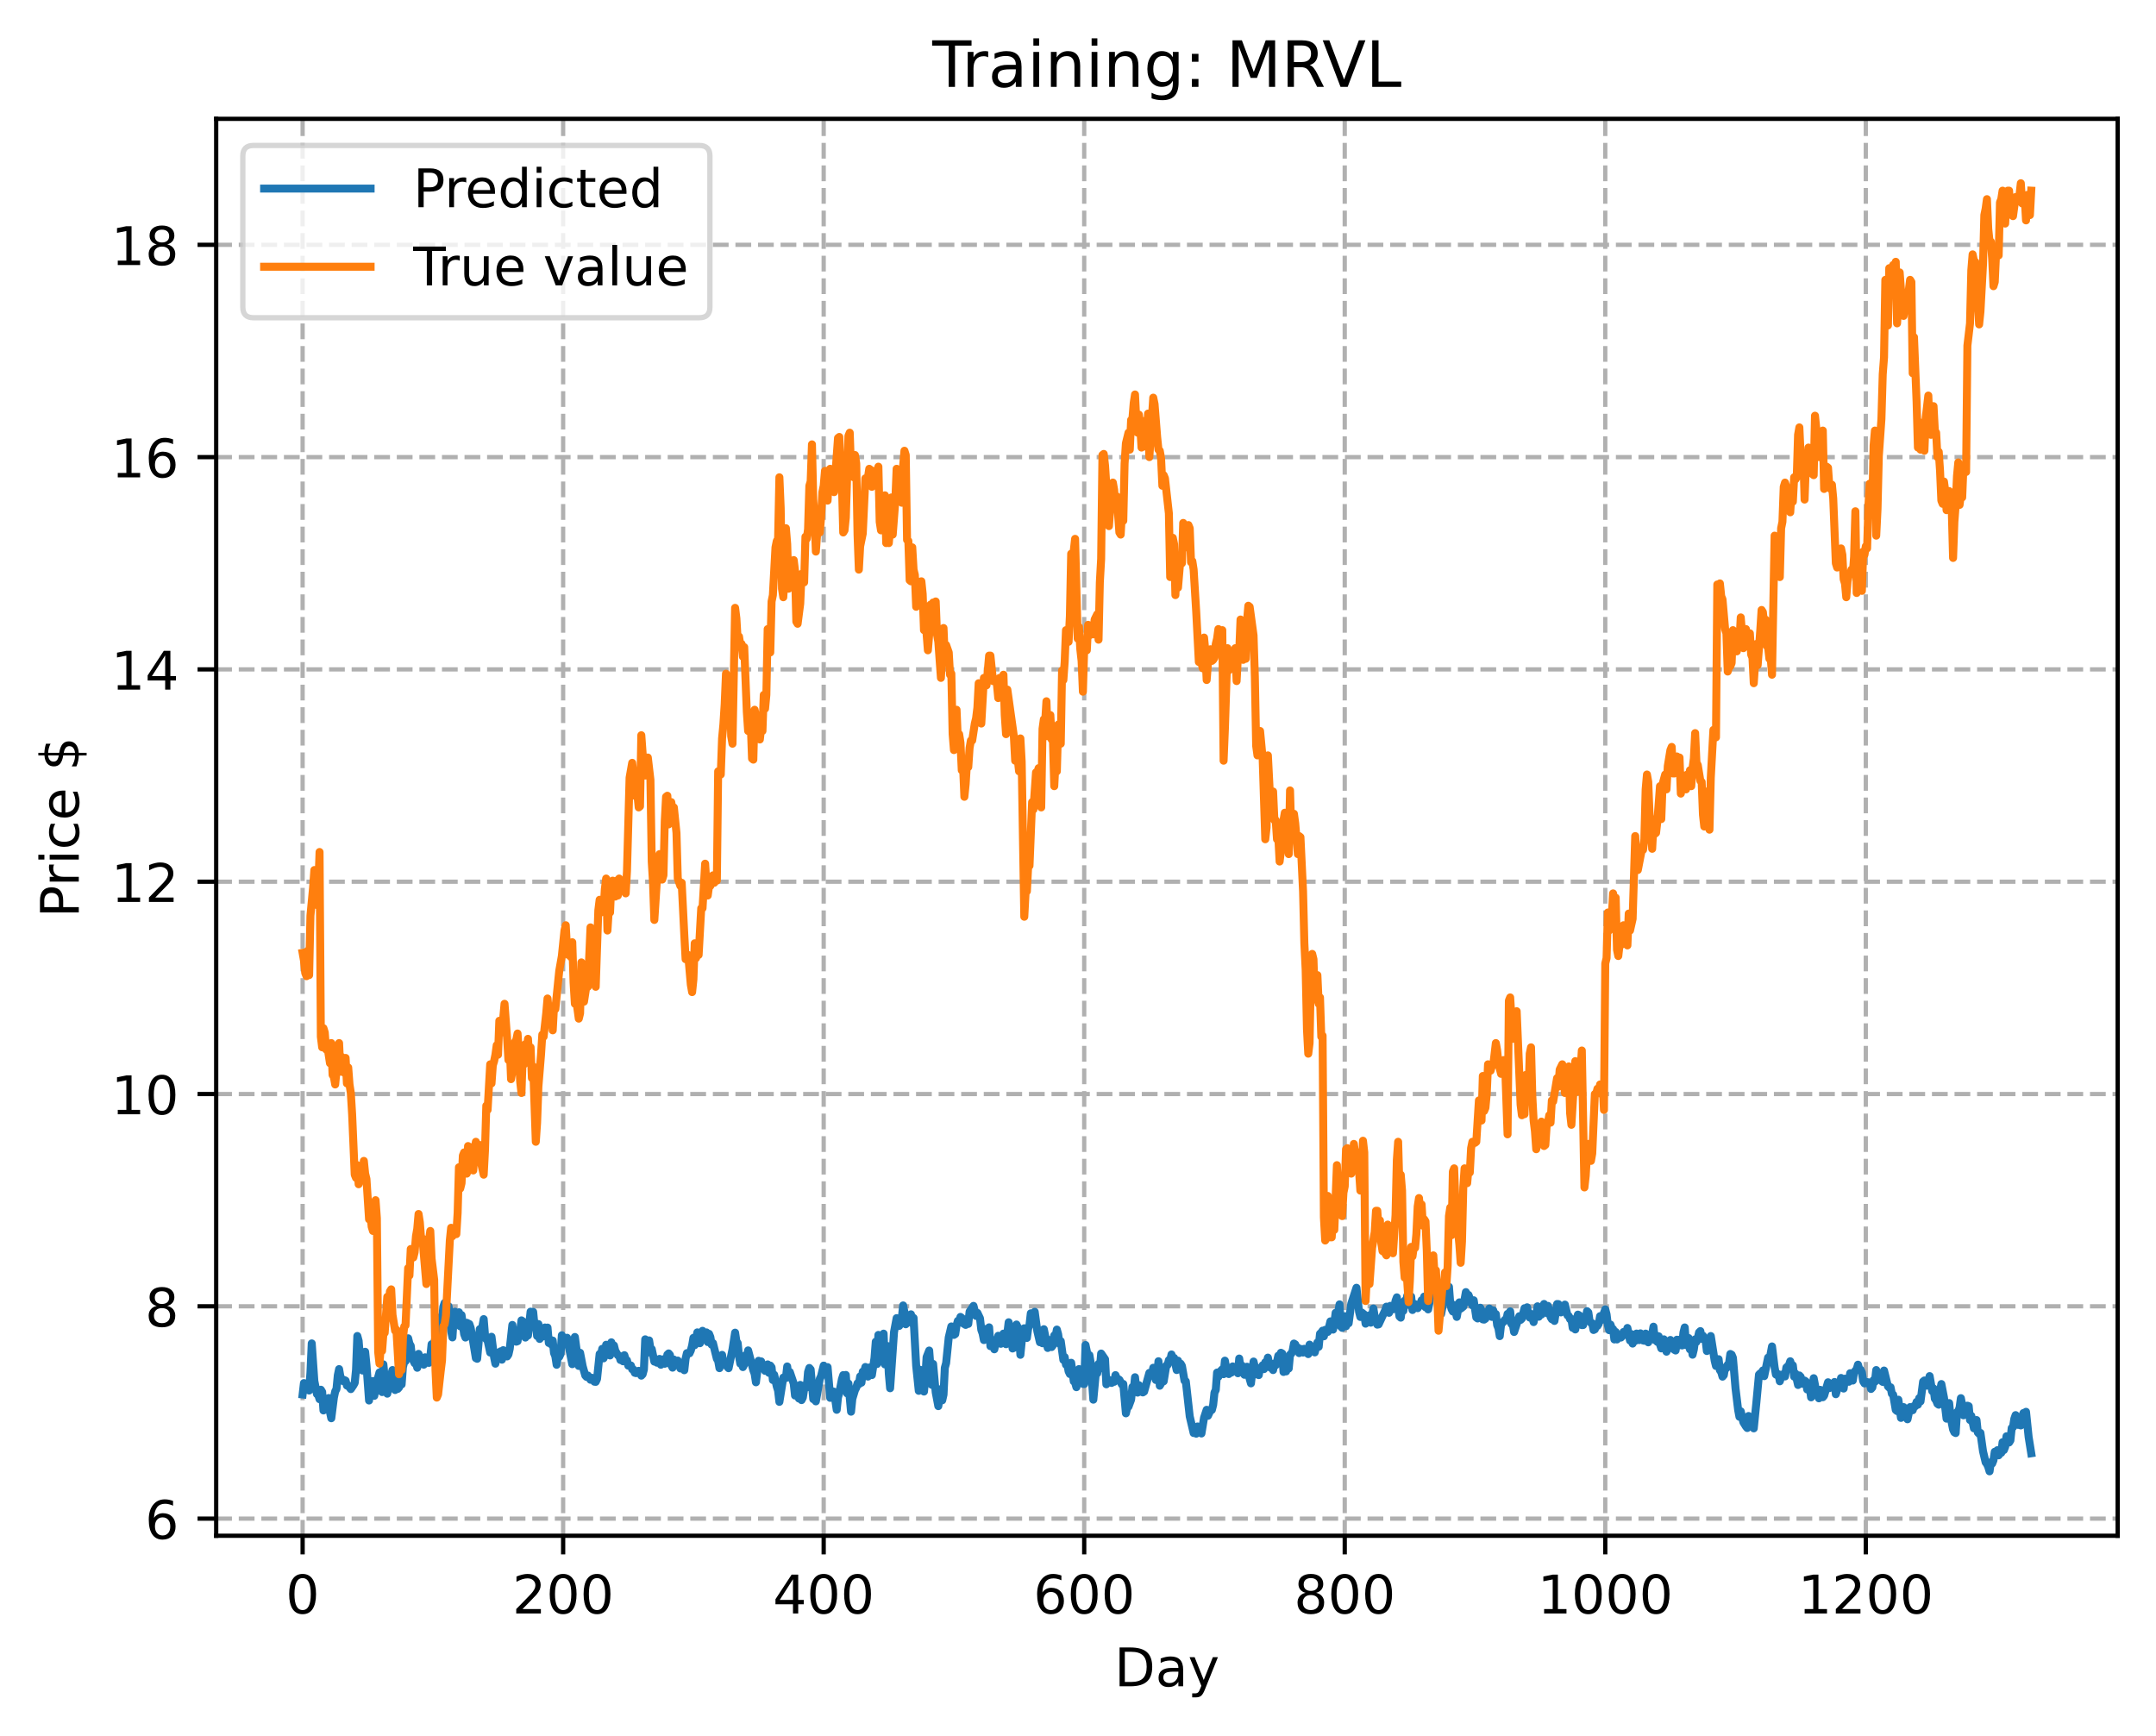 <?xml version="1.0" encoding="utf-8" standalone="no"?>
<!DOCTYPE svg PUBLIC "-//W3C//DTD SVG 1.1//EN"
  "http://www.w3.org/Graphics/SVG/1.1/DTD/svg11.dtd">
<!-- Created with matplotlib (https://matplotlib.org/) -->
<svg height="325.986pt" version="1.1" viewBox="0 0 404.923 325.986" width="404.923pt" xmlns="http://www.w3.org/2000/svg" xmlns:xlink="http://www.w3.org/1999/xlink">
 <defs>
  <style type="text/css">
*{stroke-linecap:butt;stroke-linejoin:round;}
  </style>
 </defs>
 <g id="figure_1">
  <g id="patch_1">
   <path d="M 0 325.986 
L 404.923 325.986 
L 404.923 0 
L 0 0 
z
" style="fill:#ffffff;"/>
  </g>
  <g id="axes_1">
   <g id="patch_2">
    <path d="M 40.603 288.43 
L 397.723 288.43 
L 397.723 22.318 
L 40.603 22.318 
z
" style="fill:#ffffff;"/>
   </g>
   <g id="matplotlib.axis_1">
    <g id="xtick_1">
     <g id="line2d_1">
      <path clip-path="url(#pd3e73584f0)" d="M 56.836 288.43 
L 56.836 22.318 
" style="fill:none;stroke:#b0b0b0;stroke-dasharray:2.96,1.28;stroke-dashoffset:0;stroke-width:0.8;"/>
     </g>
     <g id="line2d_2">
      <defs>
       <path d="M 0 0 
L 0 3.5 
" id="ma8fef0cd42" style="stroke:#000000;stroke-width:0.8;"/>
      </defs>
      <g>
       <use style="stroke:#000000;stroke-width:0.8;" x="56.836" xlink:href="#ma8fef0cd42" y="288.43"/>
      </g>
     </g>
     <g id="text_1">
      <!-- 0 -->
      <defs>
       <path d="M 31.781 66.406 
Q 24.172 66.406 20.328 58.906 
Q 16.5 51.422 16.5 36.375 
Q 16.5 21.391 20.328 13.891 
Q 24.172 6.391 31.781 6.391 
Q 39.453 6.391 43.281 13.891 
Q 47.125 21.391 47.125 36.375 
Q 47.125 51.422 43.281 58.906 
Q 39.453 66.406 31.781 66.406 
z
M 31.781 74.219 
Q 44.047 74.219 50.516 64.516 
Q 56.984 54.828 56.984 36.375 
Q 56.984 17.969 50.516 8.266 
Q 44.047 -1.422 31.781 -1.422 
Q 19.531 -1.422 13.062 8.266 
Q 6.594 17.969 6.594 36.375 
Q 6.594 54.828 13.062 64.516 
Q 19.531 74.219 31.781 74.219 
z
" id="DejaVuSans-48"/>
      </defs>
      <g transform="translate(53.655 303.029)scale(0.1 -0.1)">
       <use xlink:href="#DejaVuSans-48"/>
      </g>
     </g>
    </g>
    <g id="xtick_2">
     <g id="line2d_3">
      <path clip-path="url(#pd3e73584f0)" d="M 105.766 288.43 
L 105.766 22.318 
" style="fill:none;stroke:#b0b0b0;stroke-dasharray:2.96,1.28;stroke-dashoffset:0;stroke-width:0.8;"/>
     </g>
     <g id="line2d_4">
      <g>
       <use style="stroke:#000000;stroke-width:0.8;" x="105.766" xlink:href="#ma8fef0cd42" y="288.43"/>
      </g>
     </g>
     <g id="text_2">
      <!-- 200 -->
      <defs>
       <path d="M 19.188 8.297 
L 53.609 8.297 
L 53.609 0 
L 7.328 0 
L 7.328 8.297 
Q 12.938 14.109 22.625 23.891 
Q 32.328 33.688 34.812 36.531 
Q 39.547 41.844 41.422 45.531 
Q 43.312 49.219 43.312 52.781 
Q 43.312 58.594 39.234 62.25 
Q 35.156 65.922 28.609 65.922 
Q 23.969 65.922 18.812 64.312 
Q 13.672 62.703 7.812 59.422 
L 7.812 69.391 
Q 13.766 71.781 18.938 73 
Q 24.125 74.219 28.422 74.219 
Q 39.75 74.219 46.484 68.547 
Q 53.219 62.891 53.219 53.422 
Q 53.219 48.922 51.531 44.891 
Q 49.859 40.875 45.406 35.406 
Q 44.188 33.984 37.641 27.219 
Q 31.109 20.453 19.188 8.297 
z
" id="DejaVuSans-50"/>
      </defs>
      <g transform="translate(96.223 303.029)scale(0.1 -0.1)">
       <use xlink:href="#DejaVuSans-50"/>
       <use x="63.623" xlink:href="#DejaVuSans-48"/>
       <use x="127.246" xlink:href="#DejaVuSans-48"/>
      </g>
     </g>
    </g>
    <g id="xtick_3">
     <g id="line2d_5">
      <path clip-path="url(#pd3e73584f0)" d="M 154.697 288.43 
L 154.697 22.318 
" style="fill:none;stroke:#b0b0b0;stroke-dasharray:2.96,1.28;stroke-dashoffset:0;stroke-width:0.8;"/>
     </g>
     <g id="line2d_6">
      <g>
       <use style="stroke:#000000;stroke-width:0.8;" x="154.697" xlink:href="#ma8fef0cd42" y="288.43"/>
      </g>
     </g>
     <g id="text_3">
      <!-- 400 -->
      <defs>
       <path d="M 37.797 64.312 
L 12.891 25.391 
L 37.797 25.391 
z
M 35.203 72.906 
L 47.609 72.906 
L 47.609 25.391 
L 58.016 25.391 
L 58.016 17.188 
L 47.609 17.188 
L 47.609 0 
L 37.797 0 
L 37.797 17.188 
L 4.891 17.188 
L 4.891 26.703 
z
" id="DejaVuSans-52"/>
      </defs>
      <g transform="translate(145.153 303.029)scale(0.1 -0.1)">
       <use xlink:href="#DejaVuSans-52"/>
       <use x="63.623" xlink:href="#DejaVuSans-48"/>
       <use x="127.246" xlink:href="#DejaVuSans-48"/>
      </g>
     </g>
    </g>
    <g id="xtick_4">
     <g id="line2d_7">
      <path clip-path="url(#pd3e73584f0)" d="M 203.628 288.43 
L 203.628 22.318 
" style="fill:none;stroke:#b0b0b0;stroke-dasharray:2.96,1.28;stroke-dashoffset:0;stroke-width:0.8;"/>
     </g>
     <g id="line2d_8">
      <g>
       <use style="stroke:#000000;stroke-width:0.8;" x="203.628" xlink:href="#ma8fef0cd42" y="288.43"/>
      </g>
     </g>
     <g id="text_4">
      <!-- 600 -->
      <defs>
       <path d="M 33.016 40.375 
Q 26.375 40.375 22.484 35.828 
Q 18.609 31.297 18.609 23.391 
Q 18.609 15.531 22.484 10.953 
Q 26.375 6.391 33.016 6.391 
Q 39.656 6.391 43.531 10.953 
Q 47.406 15.531 47.406 23.391 
Q 47.406 31.297 43.531 35.828 
Q 39.656 40.375 33.016 40.375 
z
M 52.594 71.297 
L 52.594 62.312 
Q 48.875 64.062 45.094 64.984 
Q 41.312 65.922 37.594 65.922 
Q 27.828 65.922 22.672 59.328 
Q 17.531 52.734 16.797 39.406 
Q 19.672 43.656 24.016 45.922 
Q 28.375 48.188 33.594 48.188 
Q 44.578 48.188 50.953 41.516 
Q 57.328 34.859 57.328 23.391 
Q 57.328 12.156 50.688 5.359 
Q 44.047 -1.422 33.016 -1.422 
Q 20.359 -1.422 13.672 8.266 
Q 6.984 17.969 6.984 36.375 
Q 6.984 53.656 15.188 63.938 
Q 23.391 74.219 37.203 74.219 
Q 40.922 74.219 44.703 73.484 
Q 48.484 72.75 52.594 71.297 
z
" id="DejaVuSans-54"/>
      </defs>
      <g transform="translate(194.084 303.029)scale(0.1 -0.1)">
       <use xlink:href="#DejaVuSans-54"/>
       <use x="63.623" xlink:href="#DejaVuSans-48"/>
       <use x="127.246" xlink:href="#DejaVuSans-48"/>
      </g>
     </g>
    </g>
    <g id="xtick_5">
     <g id="line2d_9">
      <path clip-path="url(#pd3e73584f0)" d="M 252.558 288.43 
L 252.558 22.318 
" style="fill:none;stroke:#b0b0b0;stroke-dasharray:2.96,1.28;stroke-dashoffset:0;stroke-width:0.8;"/>
     </g>
     <g id="line2d_10">
      <g>
       <use style="stroke:#000000;stroke-width:0.8;" x="252.558" xlink:href="#ma8fef0cd42" y="288.43"/>
      </g>
     </g>
     <g id="text_5">
      <!-- 800 -->
      <defs>
       <path d="M 31.781 34.625 
Q 24.75 34.625 20.719 30.859 
Q 16.703 27.094 16.703 20.516 
Q 16.703 13.922 20.719 10.156 
Q 24.75 6.391 31.781 6.391 
Q 38.812 6.391 42.859 10.172 
Q 46.922 13.969 46.922 20.516 
Q 46.922 27.094 42.891 30.859 
Q 38.875 34.625 31.781 34.625 
z
M 21.922 38.812 
Q 15.578 40.375 12.031 44.719 
Q 8.5 49.078 8.5 55.328 
Q 8.5 64.062 14.719 69.141 
Q 20.953 74.219 31.781 74.219 
Q 42.672 74.219 48.875 69.141 
Q 55.078 64.062 55.078 55.328 
Q 55.078 49.078 51.531 44.719 
Q 48 40.375 41.703 38.812 
Q 48.828 37.156 52.797 32.312 
Q 56.781 27.484 56.781 20.516 
Q 56.781 9.906 50.312 4.234 
Q 43.844 -1.422 31.781 -1.422 
Q 19.734 -1.422 13.25 4.234 
Q 6.781 9.906 6.781 20.516 
Q 6.781 27.484 10.781 32.312 
Q 14.797 37.156 21.922 38.812 
z
M 18.312 54.391 
Q 18.312 48.734 21.844 45.562 
Q 25.391 42.391 31.781 42.391 
Q 38.141 42.391 41.719 45.562 
Q 45.312 48.734 45.312 54.391 
Q 45.312 60.062 41.719 63.234 
Q 38.141 66.406 31.781 66.406 
Q 25.391 66.406 21.844 63.234 
Q 18.312 60.062 18.312 54.391 
z
" id="DejaVuSans-56"/>
      </defs>
      <g transform="translate(243.015 303.029)scale(0.1 -0.1)">
       <use xlink:href="#DejaVuSans-56"/>
       <use x="63.623" xlink:href="#DejaVuSans-48"/>
       <use x="127.246" xlink:href="#DejaVuSans-48"/>
      </g>
     </g>
    </g>
    <g id="xtick_6">
     <g id="line2d_11">
      <path clip-path="url(#pd3e73584f0)" d="M 301.489 288.43 
L 301.489 22.318 
" style="fill:none;stroke:#b0b0b0;stroke-dasharray:2.96,1.28;stroke-dashoffset:0;stroke-width:0.8;"/>
     </g>
     <g id="line2d_12">
      <g>
       <use style="stroke:#000000;stroke-width:0.8;" x="301.489" xlink:href="#ma8fef0cd42" y="288.43"/>
      </g>
     </g>
     <g id="text_6">
      <!-- 1000 -->
      <defs>
       <path d="M 12.406 8.297 
L 28.516 8.297 
L 28.516 63.922 
L 10.984 60.406 
L 10.984 69.391 
L 28.422 72.906 
L 38.281 72.906 
L 38.281 8.297 
L 54.391 8.297 
L 54.391 0 
L 12.406 0 
z
" id="DejaVuSans-49"/>
      </defs>
      <g transform="translate(288.764 303.029)scale(0.1 -0.1)">
       <use xlink:href="#DejaVuSans-49"/>
       <use x="63.623" xlink:href="#DejaVuSans-48"/>
       <use x="127.246" xlink:href="#DejaVuSans-48"/>
       <use x="190.869" xlink:href="#DejaVuSans-48"/>
      </g>
     </g>
    </g>
    <g id="xtick_7">
     <g id="line2d_13">
      <path clip-path="url(#pd3e73584f0)" d="M 350.419 288.43 
L 350.419 22.318 
" style="fill:none;stroke:#b0b0b0;stroke-dasharray:2.96,1.28;stroke-dashoffset:0;stroke-width:0.8;"/>
     </g>
     <g id="line2d_14">
      <g>
       <use style="stroke:#000000;stroke-width:0.8;" x="350.419" xlink:href="#ma8fef0cd42" y="288.43"/>
      </g>
     </g>
     <g id="text_7">
      <!-- 1200 -->
      <g transform="translate(337.694 303.029)scale(0.1 -0.1)">
       <use xlink:href="#DejaVuSans-49"/>
       <use x="63.623" xlink:href="#DejaVuSans-50"/>
       <use x="127.246" xlink:href="#DejaVuSans-48"/>
       <use x="190.869" xlink:href="#DejaVuSans-48"/>
      </g>
     </g>
    </g>
    <g id="text_8">
     <!-- Day -->
     <defs>
      <path d="M 19.672 64.797 
L 19.672 8.109 
L 31.594 8.109 
Q 46.688 8.109 53.688 14.938 
Q 60.688 21.781 60.688 36.531 
Q 60.688 51.172 53.688 57.984 
Q 46.688 64.797 31.594 64.797 
z
M 9.812 72.906 
L 30.078 72.906 
Q 51.266 72.906 61.172 64.094 
Q 71.094 55.281 71.094 36.531 
Q 71.094 17.672 61.125 8.828 
Q 51.172 0 30.078 0 
L 9.812 0 
z
" id="DejaVuSans-68"/>
      <path d="M 34.281 27.484 
Q 23.391 27.484 19.188 25 
Q 14.984 22.516 14.984 16.5 
Q 14.984 11.719 18.141 8.906 
Q 21.297 6.109 26.703 6.109 
Q 34.188 6.109 38.703 11.406 
Q 43.219 16.703 43.219 25.484 
L 43.219 27.484 
z
M 52.203 31.203 
L 52.203 0 
L 43.219 0 
L 43.219 8.297 
Q 40.141 3.328 35.547 0.953 
Q 30.953 -1.422 24.312 -1.422 
Q 15.922 -1.422 10.953 3.297 
Q 6 8.016 6 15.922 
Q 6 25.141 12.172 29.828 
Q 18.359 34.516 30.609 34.516 
L 43.219 34.516 
L 43.219 35.406 
Q 43.219 41.609 39.141 45 
Q 35.062 48.391 27.688 48.391 
Q 23 48.391 18.547 47.266 
Q 14.109 46.141 10.016 43.891 
L 10.016 52.203 
Q 14.938 54.109 19.578 55.047 
Q 24.219 56 28.609 56 
Q 40.484 56 46.344 49.844 
Q 52.203 43.703 52.203 31.203 
z
" id="DejaVuSans-97"/>
      <path d="M 32.172 -5.078 
Q 28.375 -14.844 24.75 -17.812 
Q 21.141 -20.797 15.094 -20.797 
L 7.906 -20.797 
L 7.906 -13.281 
L 13.188 -13.281 
Q 16.891 -13.281 18.938 -11.516 
Q 21 -9.766 23.484 -3.219 
L 25.094 0.875 
L 2.984 54.688 
L 12.5 54.688 
L 29.594 11.922 
L 46.688 54.688 
L 56.203 54.688 
z
" id="DejaVuSans-121"/>
     </defs>
     <g transform="translate(209.29 316.707)scale(0.1 -0.1)">
      <use xlink:href="#DejaVuSans-68"/>
      <use x="77.002" xlink:href="#DejaVuSans-97"/>
      <use x="138.281" xlink:href="#DejaVuSans-121"/>
     </g>
    </g>
   </g>
   <g id="matplotlib.axis_2">
    <g id="ytick_1">
     <g id="line2d_15">
      <path clip-path="url(#pd3e73584f0)" d="M 40.603 285.219 
L 397.723 285.219 
" style="fill:none;stroke:#b0b0b0;stroke-dasharray:2.96,1.28;stroke-dashoffset:0;stroke-width:0.8;"/>
     </g>
     <g id="line2d_16">
      <defs>
       <path d="M 0 0 
L -3.5 0 
" id="m97bb29a102" style="stroke:#000000;stroke-width:0.8;"/>
      </defs>
      <g>
       <use style="stroke:#000000;stroke-width:0.8;" x="40.603" xlink:href="#m97bb29a102" y="285.219"/>
      </g>
     </g>
     <g id="text_9">
      <!-- 6 -->
      <g transform="translate(27.241 289.018)scale(0.1 -0.1)">
       <use xlink:href="#DejaVuSans-54"/>
      </g>
     </g>
    </g>
    <g id="ytick_2">
     <g id="line2d_17">
      <path clip-path="url(#pd3e73584f0)" d="M 40.603 245.345 
L 397.723 245.345 
" style="fill:none;stroke:#b0b0b0;stroke-dasharray:2.96,1.28;stroke-dashoffset:0;stroke-width:0.8;"/>
     </g>
     <g id="line2d_18">
      <g>
       <use style="stroke:#000000;stroke-width:0.8;" x="40.603" xlink:href="#m97bb29a102" y="245.345"/>
      </g>
     </g>
     <g id="text_10">
      <!-- 8 -->
      <g transform="translate(27.241 249.145)scale(0.1 -0.1)">
       <use xlink:href="#DejaVuSans-56"/>
      </g>
     </g>
    </g>
    <g id="ytick_3">
     <g id="line2d_19">
      <path clip-path="url(#pd3e73584f0)" d="M 40.603 205.472 
L 397.723 205.472 
" style="fill:none;stroke:#b0b0b0;stroke-dasharray:2.96,1.28;stroke-dashoffset:0;stroke-width:0.8;"/>
     </g>
     <g id="line2d_20">
      <g>
       <use style="stroke:#000000;stroke-width:0.8;" x="40.603" xlink:href="#m97bb29a102" y="205.472"/>
      </g>
     </g>
     <g id="text_11">
      <!-- 10 -->
      <g transform="translate(20.878 209.271)scale(0.1 -0.1)">
       <use xlink:href="#DejaVuSans-49"/>
       <use x="63.623" xlink:href="#DejaVuSans-48"/>
      </g>
     </g>
    </g>
    <g id="ytick_4">
     <g id="line2d_21">
      <path clip-path="url(#pd3e73584f0)" d="M 40.603 165.598 
L 397.723 165.598 
" style="fill:none;stroke:#b0b0b0;stroke-dasharray:2.96,1.28;stroke-dashoffset:0;stroke-width:0.8;"/>
     </g>
     <g id="line2d_22">
      <g>
       <use style="stroke:#000000;stroke-width:0.8;" x="40.603" xlink:href="#m97bb29a102" y="165.598"/>
      </g>
     </g>
     <g id="text_12">
      <!-- 12 -->
      <g transform="translate(20.878 169.397)scale(0.1 -0.1)">
       <use xlink:href="#DejaVuSans-49"/>
       <use x="63.623" xlink:href="#DejaVuSans-50"/>
      </g>
     </g>
    </g>
    <g id="ytick_5">
     <g id="line2d_23">
      <path clip-path="url(#pd3e73584f0)" d="M 40.603 125.725 
L 397.723 125.725 
" style="fill:none;stroke:#b0b0b0;stroke-dasharray:2.96,1.28;stroke-dashoffset:0;stroke-width:0.8;"/>
     </g>
     <g id="line2d_24">
      <g>
       <use style="stroke:#000000;stroke-width:0.8;" x="40.603" xlink:href="#m97bb29a102" y="125.725"/>
      </g>
     </g>
     <g id="text_13">
      <!-- 14 -->
      <g transform="translate(20.878 129.524)scale(0.1 -0.1)">
       <use xlink:href="#DejaVuSans-49"/>
       <use x="63.623" xlink:href="#DejaVuSans-52"/>
      </g>
     </g>
    </g>
    <g id="ytick_6">
     <g id="line2d_25">
      <path clip-path="url(#pd3e73584f0)" d="M 40.603 85.851 
L 397.723 85.851 
" style="fill:none;stroke:#b0b0b0;stroke-dasharray:2.96,1.28;stroke-dashoffset:0;stroke-width:0.8;"/>
     </g>
     <g id="line2d_26">
      <g>
       <use style="stroke:#000000;stroke-width:0.8;" x="40.603" xlink:href="#m97bb29a102" y="85.851"/>
      </g>
     </g>
     <g id="text_14">
      <!-- 16 -->
      <g transform="translate(20.878 89.65)scale(0.1 -0.1)">
       <use xlink:href="#DejaVuSans-49"/>
       <use x="63.623" xlink:href="#DejaVuSans-54"/>
      </g>
     </g>
    </g>
    <g id="ytick_7">
     <g id="line2d_27">
      <path clip-path="url(#pd3e73584f0)" d="M 40.603 45.977 
L 397.723 45.977 
" style="fill:none;stroke:#b0b0b0;stroke-dasharray:2.96,1.28;stroke-dashoffset:0;stroke-width:0.8;"/>
     </g>
     <g id="line2d_28">
      <g>
       <use style="stroke:#000000;stroke-width:0.8;" x="40.603" xlink:href="#m97bb29a102" y="45.977"/>
      </g>
     </g>
     <g id="text_15">
      <!-- 18 -->
      <g transform="translate(20.878 49.777)scale(0.1 -0.1)">
       <use xlink:href="#DejaVuSans-49"/>
       <use x="63.623" xlink:href="#DejaVuSans-56"/>
      </g>
     </g>
    </g>
    <g id="text_16">
     <!-- Price $ -->
     <defs>
      <path d="M 19.672 64.797 
L 19.672 37.406 
L 32.078 37.406 
Q 38.969 37.406 42.719 40.969 
Q 46.484 44.531 46.484 51.125 
Q 46.484 57.672 42.719 61.234 
Q 38.969 64.797 32.078 64.797 
z
M 9.812 72.906 
L 32.078 72.906 
Q 44.344 72.906 50.609 67.359 
Q 56.891 61.812 56.891 51.125 
Q 56.891 40.328 50.609 34.812 
Q 44.344 29.297 32.078 29.297 
L 19.672 29.297 
L 19.672 0 
L 9.812 0 
z
" id="DejaVuSans-80"/>
      <path d="M 41.109 46.297 
Q 39.594 47.172 37.812 47.578 
Q 36.031 48 33.891 48 
Q 26.266 48 22.188 43.047 
Q 18.109 38.094 18.109 28.812 
L 18.109 0 
L 9.078 0 
L 9.078 54.688 
L 18.109 54.688 
L 18.109 46.188 
Q 20.953 51.172 25.484 53.578 
Q 30.031 56 36.531 56 
Q 37.453 56 38.578 55.875 
Q 39.703 55.766 41.062 55.516 
z
" id="DejaVuSans-114"/>
      <path d="M 9.422 54.688 
L 18.406 54.688 
L 18.406 0 
L 9.422 0 
z
M 9.422 75.984 
L 18.406 75.984 
L 18.406 64.594 
L 9.422 64.594 
z
" id="DejaVuSans-105"/>
      <path d="M 48.781 52.594 
L 48.781 44.188 
Q 44.969 46.297 41.141 47.344 
Q 37.312 48.391 33.406 48.391 
Q 24.656 48.391 19.812 42.844 
Q 14.984 37.312 14.984 27.297 
Q 14.984 17.281 19.812 11.734 
Q 24.656 6.203 33.406 6.203 
Q 37.312 6.203 41.141 7.25 
Q 44.969 8.297 48.781 10.406 
L 48.781 2.094 
Q 45.016 0.344 40.984 -0.531 
Q 36.969 -1.422 32.422 -1.422 
Q 20.062 -1.422 12.781 6.344 
Q 5.516 14.109 5.516 27.297 
Q 5.516 40.672 12.859 48.328 
Q 20.219 56 33.016 56 
Q 37.156 56 41.109 55.141 
Q 45.062 54.297 48.781 52.594 
z
" id="DejaVuSans-99"/>
      <path d="M 56.203 29.594 
L 56.203 25.203 
L 14.891 25.203 
Q 15.484 15.922 20.484 11.062 
Q 25.484 6.203 34.422 6.203 
Q 39.594 6.203 44.453 7.469 
Q 49.312 8.734 54.109 11.281 
L 54.109 2.781 
Q 49.266 0.734 44.188 -0.344 
Q 39.109 -1.422 33.891 -1.422 
Q 20.797 -1.422 13.156 6.188 
Q 5.516 13.812 5.516 26.812 
Q 5.516 40.234 12.766 48.109 
Q 20.016 56 32.328 56 
Q 43.359 56 49.781 48.891 
Q 56.203 41.797 56.203 29.594 
z
M 47.219 32.234 
Q 47.125 39.594 43.094 43.984 
Q 39.062 48.391 32.422 48.391 
Q 24.906 48.391 20.391 44.141 
Q 15.875 39.891 15.188 32.172 
z
" id="DejaVuSans-101"/>
      <path id="DejaVuSans-32"/>
      <path d="M 33.797 -14.703 
L 28.906 -14.703 
L 28.859 0 
Q 23.734 0.094 18.609 1.188 
Q 13.484 2.297 8.297 4.5 
L 8.297 13.281 
Q 13.281 10.156 18.375 8.562 
Q 23.484 6.984 28.906 6.938 
L 28.906 29.203 
Q 18.109 30.953 13.203 35.156 
Q 8.297 39.359 8.297 46.688 
Q 8.297 54.641 13.625 59.219 
Q 18.953 63.812 28.906 64.5 
L 28.906 75.984 
L 33.797 75.984 
L 33.797 64.656 
Q 38.328 64.453 42.578 63.688 
Q 46.828 62.938 50.875 61.625 
L 50.875 53.078 
Q 46.828 55.125 42.547 56.25 
Q 38.281 57.375 33.797 57.562 
L 33.797 36.719 
Q 44.875 35.016 50.094 30.609 
Q 55.328 26.219 55.328 18.609 
Q 55.328 10.359 49.781 5.594 
Q 44.234 0.828 33.797 0.094 
z
M 28.906 37.594 
L 28.906 57.625 
Q 23.25 56.984 20.266 54.391 
Q 17.281 51.812 17.281 47.516 
Q 17.281 43.312 20.031 40.969 
Q 22.797 38.625 28.906 37.594 
z
M 33.797 28.219 
L 33.797 7.078 
Q 39.984 7.906 43.141 10.594 
Q 46.297 13.281 46.297 17.672 
Q 46.297 21.969 43.281 24.5 
Q 40.281 27.047 33.797 28.219 
z
" id="DejaVuSans-36"/>
     </defs>
     <g transform="translate(14.798 172.342)rotate(-90)scale(0.1 -0.1)">
      <use xlink:href="#DejaVuSans-80"/>
      <use x="58.553" xlink:href="#DejaVuSans-114"/>
      <use x="99.666" xlink:href="#DejaVuSans-105"/>
      <use x="127.449" xlink:href="#DejaVuSans-99"/>
      <use x="182.43" xlink:href="#DejaVuSans-101"/>
      <use x="243.953" xlink:href="#DejaVuSans-32"/>
      <use x="275.74" xlink:href="#DejaVuSans-36"/>
     </g>
    </g>
   </g>
   <g id="line2d_29">
    <path clip-path="url(#pd3e73584f0)" d="M 56.836 261.903 
L 57.081 259.762 
L 57.325 260.794 
L 57.814 260.784 
L 58.059 261.159 
L 58.304 257.812 
L 58.548 252.309 
L 59.038 259.37 
L 59.527 261.832 
L 59.772 262.016 
L 60.016 262.788 
L 60.261 261.009 
L 60.506 261.424 
L 60.75 264.9 
L 60.995 264.391 
L 61.24 263.236 
L 61.484 263.21 
L 61.729 262.57 
L 61.974 265.221 
L 62.218 266.366 
L 62.708 262.492 
L 62.952 261.334 
L 63.197 260.867 
L 63.441 258.306 
L 63.686 257.135 
L 63.931 258.557 
L 64.42 259.38 
L 64.665 259.192 
L 64.909 259.309 
L 65.154 260.228 
L 65.399 260.261 
L 65.888 260.891 
L 66.377 260.166 
L 66.622 259.721 
L 66.867 257.262 
L 67.111 250.916 
L 67.356 251.828 
L 67.601 254.885 
L 68.09 257.407 
L 68.579 253.88 
L 68.824 256.336 
L 69.313 263.033 
L 69.558 259.678 
L 69.802 259.425 
L 70.047 259.373 
L 70.292 262.157 
L 70.781 259.535 
L 71.27 257.759 
L 71.515 260.4 
L 71.76 261.449 
L 72.004 256.245 
L 72.494 261.204 
L 72.738 261.751 
L 73.228 259.089 
L 73.717 257.311 
L 74.206 261.066 
L 74.451 259.316 
L 74.696 260.858 
L 74.94 260.591 
L 75.185 259.681 
L 75.429 260.02 
L 75.674 256.757 
L 75.919 255.751 
L 76.163 255.647 
L 76.408 254.705 
L 76.653 251.344 
L 76.897 252.352 
L 77.142 252.761 
L 77.387 255.015 
L 77.876 256.036 
L 78.121 255.878 
L 78.365 256.886 
L 78.61 254.276 
L 79.099 255.592 
L 79.344 255.349 
L 79.589 256.305 
L 79.833 254.918 
L 80.078 255.299 
L 80.323 255.932 
L 80.567 255.964 
L 80.812 254.854 
L 81.056 252.466 
L 81.301 253.522 
L 82.035 249.931 
L 82.28 249.591 
L 82.524 248.93 
L 82.769 247.347 
L 83.014 248.145 
L 83.258 245.439 
L 83.503 244.71 
L 83.992 246.33 
L 84.237 245.316 
L 84.482 247.026 
L 84.726 249.986 
L 84.971 251.186 
L 85.216 247.602 
L 85.46 246.357 
L 85.705 248.381 
L 85.95 247.699 
L 86.194 246.46 
L 86.439 249.098 
L 86.684 246.984 
L 87.173 250.576 
L 87.417 251.21 
L 87.662 248.433 
L 88.151 248.677 
L 88.396 249.4 
L 88.885 252.1 
L 89.375 255.076 
L 89.619 255.2 
L 90.109 249.621 
L 90.353 250.511 
L 90.843 247.747 
L 91.087 250.713 
L 91.332 251.524 
L 91.577 251.762 
L 92.066 254.025 
L 92.311 251.061 
L 92.8 254.93 
L 93.044 256.118 
L 93.289 254.251 
L 93.534 254.042 
L 93.778 254.956 
L 94.023 253.793 
L 94.268 255.364 
L 94.512 253.58 
L 95.246 254.756 
L 95.491 254.387 
L 95.736 253.307 
L 96.225 248.84 
L 96.47 250.621 
L 96.714 249.982 
L 96.959 251.987 
L 97.204 251.894 
L 97.448 249.858 
L 97.693 249.949 
L 97.938 247.984 
L 98.182 248.162 
L 98.672 251.217 
L 98.916 250.139 
L 99.161 250.823 
L 99.65 246.346 
L 99.895 246.941 
L 100.139 246.388 
L 100.384 248.958 
L 100.629 248.517 
L 100.873 250.923 
L 101.118 248.677 
L 101.363 251.469 
L 101.607 250.791 
L 101.852 251.052 
L 102.341 249.322 
L 102.586 250.227 
L 102.831 249.335 
L 103.075 252.225 
L 103.32 251.578 
L 103.565 252.515 
L 103.809 251.777 
L 104.054 254.122 
L 104.299 254.731 
L 104.543 256.326 
L 104.788 254.647 
L 105.032 254.839 
L 105.277 254.303 
L 105.522 250.779 
L 105.766 251.601 
L 106.011 251.688 
L 106.256 252.469 
L 106.5 251.248 
L 107.479 256.208 
L 107.724 254.278 
L 107.968 251.103 
L 108.702 256.544 
L 108.947 254.071 
L 109.436 256.604 
L 109.926 258.34 
L 110.17 258.603 
L 110.415 258.341 
L 110.904 259.139 
L 111.149 258.764 
L 111.638 259.503 
L 111.883 259.532 
L 112.127 259.009 
L 112.617 254.293 
L 112.861 254.509 
L 113.106 253.326 
L 113.351 255.118 
L 113.595 254.584 
L 113.84 252.561 
L 114.085 253.916 
L 114.574 254.571 
L 114.819 252.104 
L 115.063 253.064 
L 115.308 252.697 
L 115.553 253.68 
L 116.042 254.536 
L 116.287 254.63 
L 116.531 255.43 
L 116.776 255.221 
L 117.02 255.669 
L 117.265 254.522 
L 117.51 255.368 
L 117.754 255.482 
L 117.999 256.487 
L 118.488 256.453 
L 118.733 257.168 
L 118.978 257.224 
L 119.222 257.83 
L 119.467 257.895 
L 119.712 257.549 
L 119.956 257.459 
L 120.201 257.802 
L 120.446 258.366 
L 120.69 258.111 
L 120.935 257.207 
L 121.18 251.543 
L 121.424 253.334 
L 121.669 254.034 
L 121.914 251.749 
L 122.158 253.327 
L 122.403 253.375 
L 122.892 255.729 
L 123.137 255.29 
L 123.381 255.934 
L 123.871 255.219 
L 124.115 256.318 
L 124.36 255.634 
L 124.605 255.285 
L 124.849 256.132 
L 125.094 256.003 
L 125.339 254.416 
L 125.583 254.193 
L 125.828 254.487 
L 126.073 256.419 
L 126.317 256.865 
L 126.562 255.344 
L 127.051 255.906 
L 127.296 255.534 
L 127.541 255.901 
L 127.785 257.017 
L 128.03 256.69 
L 128.275 256.919 
L 128.519 257.346 
L 128.764 255.165 
L 129.008 254.136 
L 129.253 254.223 
L 129.498 254.167 
L 129.742 253.634 
L 129.987 252.71 
L 130.232 251.265 
L 130.476 252.643 
L 130.966 250.237 
L 131.455 252.274 
L 131.944 249.945 
L 132.189 251.067 
L 132.434 251.483 
L 132.678 250.241 
L 132.923 252.057 
L 133.168 250.513 
L 133.412 251.112 
L 133.657 252.549 
L 133.902 252.25 
L 134.636 255.202 
L 134.88 255.582 
L 135.125 256.959 
L 135.369 255.281 
L 135.614 254.461 
L 135.859 256.114 
L 136.103 256.129 
L 136.837 256.965 
L 137.571 253.433 
L 138.061 250.291 
L 138.305 251.917 
L 138.55 252.255 
L 138.795 254.754 
L 139.039 256.11 
L 139.284 255.697 
L 139.529 256.757 
L 139.773 256.28 
L 140.018 254.528 
L 140.263 255.058 
L 140.507 253.621 
L 141.486 257.357 
L 141.73 258.016 
L 141.975 259.614 
L 142.464 255.574 
L 142.709 256.078 
L 142.954 255.685 
L 143.198 257.007 
L 143.443 256.788 
L 143.688 257.466 
L 143.932 257.444 
L 144.177 256.253 
L 144.422 257.837 
L 144.666 256.473 
L 144.911 256.804 
L 145.156 259.188 
L 145.4 258.198 
L 145.89 260.401 
L 146.134 261.176 
L 146.379 263.288 
L 147.113 258.73 
L 147.357 258.636 
L 147.602 258.811 
L 147.847 256.636 
L 148.091 258.686 
L 148.336 257.68 
L 149.07 259.854 
L 149.315 262.102 
L 149.559 260.91 
L 149.804 260.331 
L 150.049 262.66 
L 150.293 260.101 
L 150.538 262.957 
L 150.783 262.478 
L 151.027 260.877 
L 151.272 260.114 
L 151.517 260.568 
L 151.761 257.68 
L 152.006 256.923 
L 152.251 257.21 
L 152.74 262.778 
L 152.984 262.81 
L 153.229 263.193 
L 153.963 258.982 
L 154.208 258.452 
L 154.697 256.483 
L 155.186 257.705 
L 155.431 256.762 
L 155.92 262.535 
L 156.165 262.288 
L 156.41 261.319 
L 156.654 261.396 
L 157.144 264.779 
L 157.388 262.424 
L 157.633 261.603 
L 158.122 259.029 
L 158.367 258.264 
L 158.612 259.343 
L 158.856 258.235 
L 159.101 261.699 
L 159.345 259.836 
L 159.835 265.135 
L 160.079 262.727 
L 160.569 261.094 
L 160.813 260.624 
L 161.058 259.792 
L 161.303 259.975 
L 161.547 258.508 
L 161.792 259.686 
L 162.037 257.609 
L 162.281 257.731 
L 162.526 256.739 
L 163.015 258.544 
L 163.26 256.832 
L 163.749 258.26 
L 164.239 255.074 
L 164.483 251.982 
L 164.728 256.177 
L 164.972 250.714 
L 165.462 252.083 
L 165.706 250.86 
L 165.951 250.475 
L 166.196 256.255 
L 166.685 252.804 
L 166.93 258.021 
L 167.174 260.731 
L 167.908 250.172 
L 168.398 247.563 
L 168.642 248.006 
L 168.887 249.022 
L 169.132 247.763 
L 169.376 247.46 
L 169.621 245.177 
L 169.866 246.449 
L 170.11 248.718 
L 170.6 247.401 
L 170.844 247.872 
L 171.089 246.844 
L 171.333 248.552 
L 171.578 247.519 
L 172.067 256.483 
L 172.557 261.215 
L 172.801 257.259 
L 173.046 258.633 
L 173.291 261.118 
L 173.535 261.354 
L 173.78 258.832 
L 174.025 254.885 
L 174.514 253.647 
L 175.003 260.094 
L 175.248 256.163 
L 175.737 261.493 
L 176.227 264.09 
L 176.716 260.893 
L 176.96 263.004 
L 177.205 261.925 
L 177.45 256.885 
L 177.694 256.007 
L 178.184 251.194 
L 178.673 249.126 
L 179.162 250.712 
L 179.407 250.547 
L 179.652 248.909 
L 179.896 248.072 
L 180.141 248.231 
L 180.386 247.332 
L 180.63 247.523 
L 180.875 248.533 
L 181.364 248.835 
L 181.609 247.703 
L 181.854 248.646 
L 182.098 246.343 
L 182.832 245.262 
L 183.321 247.152 
L 183.566 246.576 
L 184.055 247.605 
L 184.3 249.764 
L 184.545 250.447 
L 184.789 251.681 
L 185.034 249.614 
L 185.279 250.56 
L 185.523 250.798 
L 185.768 249.291 
L 186.013 252.831 
L 186.257 251.589 
L 186.747 253.417 
L 186.991 252.226 
L 187.236 251.861 
L 187.481 250.877 
L 187.725 251.436 
L 187.97 252.385 
L 188.215 251.874 
L 188.459 250.471 
L 188.704 251.056 
L 188.948 252.46 
L 189.438 248.338 
L 189.682 250.412 
L 189.927 250.665 
L 190.172 253.267 
L 190.416 253.142 
L 190.661 251.995 
L 190.906 248.76 
L 191.15 249.278 
L 191.395 250.523 
L 191.64 254.453 
L 192.129 249.6 
L 192.374 249.466 
L 192.863 251.283 
L 193.108 249.478 
L 193.352 248.832 
L 193.597 246.66 
L 194.086 248.144 
L 194.331 246.368 
L 194.82 250.004 
L 195.309 252.096 
L 195.554 251.465 
L 195.799 252.285 
L 196.043 249.641 
L 196.777 253.165 
L 197.022 251.665 
L 197.267 251.748 
L 197.511 252.992 
L 197.756 252.653 
L 198.001 250.809 
L 198.245 250.985 
L 198.49 249.711 
L 198.735 250.6 
L 198.979 252.363 
L 199.224 251.88 
L 199.713 255.407 
L 199.958 254.873 
L 200.203 256.311 
L 200.447 256.159 
L 200.692 257.546 
L 200.936 258.058 
L 201.181 255.945 
L 201.67 259.445 
L 201.915 259.62 
L 202.16 260.532 
L 202.404 259.299 
L 202.649 257.13 
L 203.383 259.904 
L 203.628 259.946 
L 203.872 252.609 
L 204.362 254.972 
L 204.606 254.513 
L 204.851 256.012 
L 205.34 262.878 
L 205.83 257.646 
L 206.074 257.931 
L 206.319 256.159 
L 206.563 257.045 
L 206.808 254.213 
L 207.542 255.283 
L 207.787 259.993 
L 208.031 259.07 
L 208.276 259.158 
L 208.521 259.583 
L 208.765 259.732 
L 209.01 259.242 
L 209.255 259.524 
L 209.499 258.266 
L 209.744 258.855 
L 210.233 259.14 
L 210.723 260.046 
L 210.967 259.927 
L 211.457 265.445 
L 211.701 264.417 
L 211.946 264.191 
L 212.435 262.864 
L 212.68 260.497 
L 212.924 261.156 
L 213.169 258.663 
L 213.414 260.953 
L 213.658 261.551 
L 213.903 260.149 
L 214.392 261.412 
L 214.637 261.516 
L 214.882 261.359 
L 215.86 257.847 
L 216.35 258.358 
L 216.594 256.886 
L 217.084 259.178 
L 217.328 258.392 
L 217.573 255.659 
L 217.818 260.26 
L 218.062 259.839 
L 218.307 259.049 
L 218.551 259.433 
L 219.041 256.463 
L 219.285 256.355 
L 219.53 255.441 
L 219.775 255.517 
L 220.019 254.387 
L 220.264 255.139 
L 220.509 255.033 
L 220.998 257.313 
L 221.243 255.551 
L 221.487 256.924 
L 221.732 256.112 
L 221.977 256.523 
L 222.466 259.316 
L 222.711 259.43 
L 223.445 266.018 
L 224.179 269.14 
L 224.423 268.086 
L 224.668 269.264 
L 224.912 267.912 
L 225.157 268.673 
L 225.402 268.656 
L 225.646 269.226 
L 226.136 266.259 
L 226.625 264.78 
L 226.87 265.903 
L 227.359 264.839 
L 227.604 264.806 
L 227.848 263.849 
L 228.093 261.541 
L 228.338 261.057 
L 228.582 257.785 
L 228.827 258.581 
L 229.072 257.681 
L 229.561 257.174 
L 229.806 258.091 
L 230.05 255.55 
L 230.295 256.897 
L 230.784 258.065 
L 231.029 257.114 
L 231.273 257.787 
L 231.518 256.629 
L 231.763 257.234 
L 232.007 257.281 
L 232.252 256.833 
L 232.497 257.913 
L 232.741 255.15 
L 232.986 256.959 
L 233.231 256.451 
L 233.72 258.202 
L 233.965 257.104 
L 234.209 256.691 
L 234.454 258.088 
L 234.943 259.814 
L 235.433 255.715 
L 235.922 257.829 
L 236.167 258.159 
L 236.411 258.263 
L 236.656 256.9 
L 236.9 256.943 
L 237.145 256.413 
L 237.39 257.139 
L 237.634 255.851 
L 237.879 256.01 
L 238.124 254.979 
L 238.368 256.228 
L 238.613 256.876 
L 238.858 256.701 
L 239.102 257.317 
L 239.347 256.083 
L 239.592 256.411 
L 239.836 255.724 
L 240.081 254.618 
L 240.326 255.13 
L 240.57 254.067 
L 240.815 254.201 
L 241.06 257.673 
L 241.304 257.434 
L 241.549 257.568 
L 241.794 256.062 
L 242.038 257.03 
L 242.283 254.413 
L 242.527 254.234 
L 242.772 253.687 
L 243.017 252.334 
L 243.261 252.486 
L 243.506 253.488 
L 243.751 253.093 
L 243.995 254.131 
L 244.24 253.597 
L 244.485 253.371 
L 244.729 254.026 
L 244.974 253.324 
L 245.219 253.91 
L 245.708 254.319 
L 245.953 252.536 
L 246.442 253.498 
L 246.687 253.439 
L 246.931 253.998 
L 247.421 252.136 
L 247.665 252.95 
L 247.91 250.491 
L 248.155 250.281 
L 248.399 249.918 
L 248.644 250.976 
L 248.888 249.764 
L 249.378 250.152 
L 249.867 248.169 
L 250.356 249.721 
L 250.601 248.487 
L 250.846 246.557 
L 251.09 247.921 
L 251.58 244.976 
L 251.824 249.128 
L 252.069 249.384 
L 252.314 247.252 
L 252.558 247.2 
L 252.803 249.085 
L 253.048 247.168 
L 253.292 248.536 
L 253.782 244.862 
L 254.76 241.859 
L 255.249 246.396 
L 255.494 247.345 
L 255.739 246.498 
L 256.228 246.875 
L 256.473 248.603 
L 256.717 247.638 
L 257.207 247.032 
L 257.451 248.418 
L 257.941 245.751 
L 258.185 247.289 
L 258.675 248.788 
L 258.919 248.737 
L 260.143 246.11 
L 260.387 245.407 
L 260.632 245.523 
L 260.876 246.565 
L 261.121 245.254 
L 261.366 245.829 
L 261.61 245.912 
L 261.855 245.634 
L 262.1 244.302 
L 262.344 243.659 
L 262.834 247.241 
L 263.078 247.475 
L 263.323 245.556 
L 263.568 246.191 
L 263.812 244.29 
L 264.057 244.534 
L 264.302 243.318 
L 264.546 244.964 
L 264.791 245.149 
L 265.036 243.511 
L 265.28 246.035 
L 265.525 244.85 
L 265.77 244.945 
L 266.259 245.694 
L 266.748 244.946 
L 266.993 244.205 
L 267.237 244.545 
L 267.482 243.516 
L 267.727 245.522 
L 267.971 244.298 
L 268.216 245.922 
L 268.461 244.724 
L 268.705 242.797 
L 268.95 241.763 
L 269.195 242.623 
L 269.439 241.909 
L 269.929 243.226 
L 270.173 243.446 
L 270.418 246.005 
L 270.663 246.785 
L 270.907 245.469 
L 271.152 243.541 
L 271.397 243.829 
L 271.641 244.435 
L 271.886 242.377 
L 272.131 241.681 
L 272.375 244.829 
L 272.62 245.865 
L 272.864 246.321 
L 273.109 245.09 
L 273.598 247.332 
L 274.088 244.6 
L 274.332 245.784 
L 274.822 245.392 
L 275.311 242.675 
L 275.556 244.521 
L 275.8 243.209 
L 276.29 244.489 
L 276.534 245.166 
L 276.779 244.207 
L 277.268 247.432 
L 277.513 247.625 
L 278.002 245.609 
L 278.247 246.107 
L 278.491 247.803 
L 278.736 247.841 
L 278.981 247.67 
L 279.225 246.39 
L 279.47 246.532 
L 279.715 245.757 
L 280.204 247.332 
L 280.449 246.098 
L 280.693 246.974 
L 280.938 246.795 
L 281.183 248.869 
L 281.427 249.475 
L 281.672 250.943 
L 281.917 248.788 
L 282.651 247.865 
L 282.895 248.002 
L 283.14 246.763 
L 283.385 247.043 
L 283.629 246.287 
L 283.874 248.664 
L 284.118 248.713 
L 284.363 250.165 
L 285.342 247.202 
L 285.586 247.892 
L 285.831 247.648 
L 286.32 245.699 
L 286.565 245.882 
L 286.81 245.525 
L 287.054 246.974 
L 287.299 247.46 
L 287.544 246.776 
L 288.033 248.306 
L 288.278 246.932 
L 288.522 247.061 
L 288.767 245.341 
L 289.012 247.297 
L 289.256 246.099 
L 289.501 246.893 
L 289.746 245.473 
L 289.99 244.901 
L 290.235 245.423 
L 290.479 246.594 
L 290.724 245.261 
L 290.969 246.096 
L 291.213 247.36 
L 291.458 247.766 
L 291.703 247.836 
L 291.947 248.089 
L 292.437 244.913 
L 292.681 244.928 
L 293.171 246.49 
L 293.415 245.589 
L 293.905 245.023 
L 294.394 247.039 
L 294.639 247.174 
L 294.883 247.765 
L 295.128 247.713 
L 295.373 249.393 
L 295.617 247.941 
L 295.862 249.69 
L 296.106 247.779 
L 296.351 246.903 
L 296.596 247.025 
L 296.84 247.301 
L 297.085 248.873 
L 297.33 248.865 
L 297.574 247.452 
L 297.819 247.668 
L 298.064 246.251 
L 298.308 246.496 
L 298.553 248.164 
L 298.798 248.457 
L 299.042 248.515 
L 299.287 249.792 
L 299.532 249.668 
L 299.776 248.964 
L 300.021 249.021 
L 300.266 248.615 
L 300.51 247.19 
L 300.755 247.927 
L 301.489 245.912 
L 301.734 246.871 
L 301.978 248.852 
L 302.223 249.826 
L 302.467 248.768 
L 302.712 249.483 
L 302.957 249.627 
L 303.201 251.567 
L 303.446 250.151 
L 303.691 251.565 
L 303.935 250.859 
L 304.425 251.214 
L 304.669 250.967 
L 304.914 250.163 
L 305.159 250.551 
L 305.403 250.528 
L 305.648 249.41 
L 306.137 251.775 
L 306.382 250.559 
L 306.627 252.343 
L 306.871 250.879 
L 307.116 251.833 
L 307.361 250.461 
L 307.605 251.296 
L 307.85 251.688 
L 308.094 250.42 
L 308.584 251.755 
L 308.828 251.809 
L 309.073 250.469 
L 309.318 250.974 
L 309.562 252.108 
L 309.807 251.218 
L 310.052 251.103 
L 310.296 250.553 
L 310.541 249.169 
L 310.786 251.684 
L 311.03 250.794 
L 311.275 252.029 
L 311.52 250.975 
L 311.764 252.487 
L 312.009 253.248 
L 312.254 251.967 
L 312.498 251.543 
L 312.743 252.248 
L 312.988 253.865 
L 313.477 252.823 
L 313.722 251.664 
L 313.966 252.547 
L 314.211 252.328 
L 314.455 253.498 
L 314.7 253.641 
L 314.945 251.616 
L 315.189 252.742 
L 315.434 251.612 
L 315.679 252.628 
L 315.923 252.693 
L 316.168 250.261 
L 316.413 249.311 
L 316.657 252.638 
L 316.902 252.274 
L 317.147 251.301 
L 317.391 253.428 
L 317.636 252.404 
L 317.881 254.433 
L 318.125 253.425 
L 318.37 251.547 
L 318.615 252.028 
L 318.859 251.36 
L 319.104 250.24 
L 319.349 249.999 
L 319.593 251.451 
L 319.838 250.869 
L 320.327 251.682 
L 320.572 253.741 
L 320.816 252.686 
L 321.061 252.248 
L 321.306 250.928 
L 322.04 255.582 
L 322.284 256.552 
L 322.529 255.463 
L 322.774 255.273 
L 323.018 257.341 
L 323.263 257.686 
L 323.508 258.554 
L 323.752 258.272 
L 323.997 256.817 
L 324.242 256.966 
L 324.486 256.309 
L 324.731 256.101 
L 324.976 254.294 
L 325.22 254.425 
L 325.465 255.016 
L 325.954 260.762 
L 326.443 264.798 
L 326.688 266.093 
L 326.933 265.062 
L 327.422 267.113 
L 327.911 267.906 
L 328.156 268.2 
L 328.401 265.944 
L 328.645 266.777 
L 328.89 266.831 
L 329.135 267.894 
L 329.379 268.264 
L 329.869 263.4 
L 330.358 258.168 
L 330.603 257.926 
L 330.847 257.849 
L 331.092 257.393 
L 331.337 258.46 
L 332.07 254.975 
L 332.315 255.487 
L 332.804 252.877 
L 333.294 256.809 
L 333.538 258.152 
L 333.783 258.291 
L 334.028 258.093 
L 334.272 259.427 
L 334.517 258.636 
L 334.762 258.489 
L 335.006 258.022 
L 335.251 258.517 
L 335.496 256.837 
L 335.985 256.401 
L 336.23 255.661 
L 336.474 256.463 
L 336.719 256.424 
L 336.964 258.553 
L 337.208 257.969 
L 337.698 260.119 
L 337.942 258.325 
L 338.187 258.58 
L 338.431 259.88 
L 338.676 259.248 
L 338.921 259.289 
L 339.165 259.462 
L 339.41 260.959 
L 339.899 260.649 
L 340.144 262.44 
L 340.633 258.846 
L 341.123 261.433 
L 341.367 261.804 
L 341.612 262.624 
L 341.857 261.03 
L 342.101 262.024 
L 342.346 262.418 
L 342.591 262.123 
L 343.08 260.44 
L 343.325 259.606 
L 343.569 260.706 
L 344.058 260.336 
L 344.303 260.529 
L 344.548 259.551 
L 344.792 261.851 
L 345.282 260.215 
L 345.526 260.269 
L 345.771 258.799 
L 346.26 260.789 
L 346.505 258.934 
L 346.75 259.545 
L 346.994 259.111 
L 347.239 259.517 
L 347.484 257.906 
L 347.728 258.419 
L 347.973 259.287 
L 348.218 257.735 
L 348.707 257.139 
L 348.952 256.303 
L 349.196 257.167 
L 349.441 257.257 
L 349.686 257.763 
L 349.93 259.418 
L 350.175 259.825 
L 350.419 259.472 
L 350.664 259.613 
L 350.909 259.608 
L 351.153 259.828 
L 351.398 260.866 
L 351.643 260.59 
L 351.887 259.19 
L 352.132 259.516 
L 352.377 257.312 
L 352.621 258.39 
L 352.866 258.489 
L 353.111 258.365 
L 353.355 259.356 
L 353.6 259.542 
L 353.845 257.406 
L 354.579 260.372 
L 354.823 260.617 
L 355.068 260.54 
L 355.313 261.766 
L 355.557 261.94 
L 356.046 264.805 
L 356.291 265.016 
L 356.536 262.883 
L 357.025 266.301 
L 357.27 265.959 
L 357.514 264.27 
L 358.004 265.176 
L 358.248 266.56 
L 358.738 264.27 
L 358.982 264.827 
L 359.227 264.86 
L 359.472 264.065 
L 359.716 264.111 
L 359.961 263.297 
L 360.206 263.818 
L 360.45 262.582 
L 360.695 263.206 
L 361.184 259.478 
L 361.429 259.274 
L 361.674 260.244 
L 361.918 260.239 
L 362.407 258.449 
L 362.897 261.271 
L 363.141 260.766 
L 363.386 262.694 
L 363.631 263.017 
L 363.875 263.644 
L 364.12 263.821 
L 364.365 261.272 
L 364.609 259.939 
L 365.099 262.465 
L 365.588 266.445 
L 366.077 263.514 
L 366.322 266.032 
L 366.811 268.475 
L 367.056 269.004 
L 367.301 269.147 
L 367.545 265.224 
L 367.79 265.026 
L 368.034 264.365 
L 368.279 262.596 
L 368.524 263.877 
L 368.768 265.811 
L 369.258 265.264 
L 369.502 264.01 
L 369.747 264.094 
L 369.992 266.7 
L 370.236 265.913 
L 370.726 268.259 
L 371.215 266.7 
L 371.46 269.041 
L 371.704 269.291 
L 371.949 269.118 
L 372.438 272.585 
L 372.928 274.641 
L 373.172 274.958 
L 373.417 275.502 
L 373.662 276.334 
L 373.906 274.627 
L 374.151 274.882 
L 374.395 274.269 
L 374.64 272.659 
L 374.885 273.18 
L 375.129 272.367 
L 375.374 273.328 
L 375.619 272.818 
L 375.863 272.863 
L 376.108 270.865 
L 376.353 272.34 
L 376.597 271.729 
L 376.842 269.755 
L 377.331 270.919 
L 377.576 270.527 
L 377.821 268.199 
L 378.065 268.043 
L 378.31 266.477 
L 378.555 265.778 
L 378.799 266.306 
L 379.044 267.609 
L 379.289 267.139 
L 379.533 267.715 
L 379.778 266.144 
L 380.022 265.386 
L 380.267 266.255 
L 380.512 265.157 
L 381.001 269.881 
L 381.49 272.944 
L 381.49 272.944 
" style="fill:none;stroke:#1f77b4;stroke-linecap:square;stroke-width:1.5;"/>
   </g>
   <g id="line2d_30">
    <path clip-path="url(#pd3e73584f0)" d="M 56.836 178.956 
L 57.081 180.352 
L 57.325 182.744 
L 57.57 183.342 
L 57.814 178.557 
L 58.059 183.143 
L 58.304 171.978 
L 58.793 166.794 
L 59.038 163.405 
L 59.282 165.798 
L 59.527 169.984 
L 59.772 166.794 
L 60.016 160.016 
L 60.261 194.706 
L 60.506 196.7 
L 60.75 193.111 
L 60.995 193.909 
L 61.24 197.098 
L 61.484 196.5 
L 61.974 199.69 
L 62.218 195.902 
L 62.463 201.883 
L 62.708 202.282 
L 62.952 203.678 
L 63.686 195.902 
L 63.931 201.285 
L 64.175 198.494 
L 64.42 200.488 
L 64.665 201.485 
L 64.909 198.693 
L 65.154 203.478 
L 65.399 200.488 
L 65.643 203.678 
L 65.888 205.273 
L 66.133 209.26 
L 66.622 220.624 
L 66.867 221.222 
L 67.111 218.83 
L 67.356 222.418 
L 67.601 221.621 
L 67.845 220.026 
L 68.09 221.621 
L 68.335 218.032 
L 68.579 220.424 
L 68.824 221.421 
L 69.313 228.997 
L 69.558 227.801 
L 69.802 230.393 
L 70.047 231.19 
L 70.292 226.007 
L 70.536 225.409 
L 70.781 228.798 
L 71.026 253.918 
L 71.27 256.111 
L 71.515 252.921 
L 71.76 253.719 
L 72.004 250.529 
L 72.249 250.33 
L 72.738 243.551 
L 72.983 245.744 
L 73.228 242.554 
L 73.472 242.156 
L 73.717 246.94 
L 74.206 249.931 
L 74.451 249.732 
L 74.94 258.105 
L 75.185 257.108 
L 75.429 257.308 
L 75.674 251.327 
L 75.919 249.133 
L 76.163 248.934 
L 76.653 238.168 
L 76.897 239.564 
L 77.142 234.58 
L 77.387 235.776 
L 77.631 236.175 
L 77.876 235.178 
L 78.121 232.187 
L 78.365 230.792 
L 78.61 228 
L 78.855 229.595 
L 79.099 232.785 
L 79.344 232.586 
L 80.078 241.159 
L 80.323 238.966 
L 80.567 232.985 
L 80.812 231.19 
L 81.056 236.374 
L 81.546 240.361 
L 81.79 257.308 
L 82.035 262.491 
L 82.28 261.893 
L 82.769 257.507 
L 83.014 255.513 
L 83.258 249.133 
L 83.503 248.735 
L 83.748 247.14 
L 84.482 232.985 
L 84.726 230.592 
L 84.971 232.187 
L 85.216 230.792 
L 85.46 231.589 
L 85.705 231.788 
L 85.95 227.801 
L 86.194 219.228 
L 86.439 223.216 
L 86.684 222.219 
L 86.928 217.035 
L 87.173 216.437 
L 87.417 220.026 
L 87.662 220.424 
L 87.907 215.241 
L 88.151 219.826 
L 88.396 216.238 
L 88.641 215.44 
L 88.885 219.826 
L 89.13 216.238 
L 89.375 214.443 
L 89.864 217.633 
L 90.109 215.042 
L 90.353 218.431 
L 90.843 220.624 
L 91.087 216.038 
L 91.332 207.665 
L 91.577 208.462 
L 92.066 199.89 
L 92.311 203.478 
L 92.555 200.089 
L 92.8 199.291 
L 93.044 198.095 
L 93.289 196.301 
L 93.534 198.095 
L 93.778 191.715 
L 94.023 191.715 
L 94.268 193.909 
L 94.757 188.526 
L 95.246 195.105 
L 95.491 199.092 
L 95.736 196.5 
L 95.98 202.681 
L 96.47 199.89 
L 96.714 195.703 
L 96.959 195.304 
L 97.204 194.108 
L 97.448 197.697 
L 97.693 203.079 
L 97.938 205.273 
L 98.182 197.896 
L 98.427 199.89 
L 98.672 196.102 
L 98.916 197.298 
L 99.161 195.105 
L 99.405 199.092 
L 99.65 196.7 
L 99.895 202.481 
L 100.139 200.288 
L 100.629 214.443 
L 100.873 210.855 
L 101.118 204.076 
L 101.607 198.095 
L 101.852 194.307 
L 102.097 194.706 
L 102.586 190.32 
L 102.831 187.529 
L 103.075 190.121 
L 103.32 191.317 
L 103.565 189.522 
L 103.809 193.51 
L 104.054 188.924 
L 104.299 189.522 
L 105.032 182.345 
L 105.522 179.554 
L 106.011 174.769 
L 106.256 173.772 
L 106.5 178.358 
L 106.745 179.355 
L 106.99 178.757 
L 107.234 179.753 
L 107.479 176.962 
L 107.724 184.538 
L 107.968 188.526 
L 108.213 187.728 
L 108.702 191.317 
L 108.947 190.32 
L 109.192 180.75 
L 109.436 182.545 
L 109.681 188.127 
L 110.17 184.937 
L 110.415 185.336 
L 110.904 174.171 
L 111.149 180.75 
L 111.393 182.146 
L 111.638 181.747 
L 111.883 185.336 
L 112.372 170.981 
L 112.617 168.988 
L 112.861 171.38 
L 113.106 170.582 
L 113.351 171.181 
L 113.595 166.994 
L 113.84 165 
L 114.085 174.769 
L 114.329 170.981 
L 114.574 171.38 
L 114.819 165.798 
L 115.063 165.399 
L 115.308 166.196 
L 115.553 168.389 
L 115.797 165.399 
L 116.042 168.19 
L 116.287 165 
L 116.531 166.595 
L 116.776 165.798 
L 117.02 165.997 
L 117.265 166.396 
L 117.51 167.791 
L 117.754 163.605 
L 118.244 146.06 
L 118.733 143.269 
L 118.978 145.462 
L 119.222 149.449 
L 119.467 148.453 
L 119.712 149.25 
L 119.956 151.643 
L 120.201 151.443 
L 120.446 138.085 
L 120.935 144.864 
L 121.18 145.661 
L 121.424 142.671 
L 121.669 142.272 
L 122.158 146.459 
L 122.403 161.81 
L 122.648 165.798 
L 122.892 172.776 
L 123.381 165.2 
L 123.626 163.405 
L 123.871 160.415 
L 124.115 160.415 
L 124.36 165.2 
L 124.605 164.402 
L 124.849 154.234 
L 125.094 149.649 
L 125.339 149.449 
L 125.583 154.832 
L 126.073 150.646 
L 126.317 152.241 
L 126.562 151.643 
L 127.051 156.427 
L 127.296 165 
L 127.785 166.396 
L 128.03 165.798 
L 128.519 175.567 
L 128.764 180.152 
L 129.008 179.953 
L 129.253 179.355 
L 129.742 184.937 
L 129.987 186.333 
L 130.232 183.94 
L 130.476 177.162 
L 130.721 179.953 
L 130.966 177.162 
L 131.21 179.355 
L 131.7 170.582 
L 131.944 170.582 
L 132.434 162.209 
L 132.678 166.196 
L 132.923 168.19 
L 133.168 166.396 
L 133.412 166.396 
L 133.657 165.598 
L 133.902 164.402 
L 134.146 165.798 
L 134.391 165.2 
L 134.636 165.399 
L 134.88 144.864 
L 135.125 145.462 
L 135.369 145.462 
L 135.614 138.684 
L 135.859 136.092 
L 136.103 132.304 
L 136.348 126.522 
L 136.593 131.905 
L 136.837 128.316 
L 137.082 129.911 
L 137.327 138.285 
L 137.571 139.68 
L 138.061 114.161 
L 138.305 116.155 
L 138.55 120.342 
L 138.795 119.544 
L 139.039 121.139 
L 139.284 120.94 
L 139.529 123.332 
L 139.773 121.538 
L 140.263 133.699 
L 140.507 137.288 
L 140.996 135.892 
L 141.241 142.472 
L 141.486 142.671 
L 141.73 133.301 
L 141.975 134.497 
L 142.22 136.491 
L 142.464 136.69 
L 142.709 138.883 
L 142.954 136.69 
L 143.198 137.288 
L 143.443 130.51 
L 143.688 133.101 
L 143.932 130.51 
L 144.177 118.149 
L 144.422 122.335 
L 144.666 122.535 
L 144.911 112.965 
L 145.156 111.769 
L 145.645 102.797 
L 145.89 101.601 
L 146.134 101.202 
L 146.379 89.639 
L 146.624 95.421 
L 146.868 110.573 
L 147.113 112.168 
L 147.357 107.981 
L 147.602 99.209 
L 147.847 102.199 
L 148.091 110.573 
L 148.581 107.183 
L 148.825 108.38 
L 149.07 105.19 
L 149.315 107.183 
L 149.559 116.753 
L 149.804 117.152 
L 150.293 113.364 
L 150.538 107.782 
L 151.027 109.376 
L 151.272 100.804 
L 151.517 101.202 
L 151.761 99.408 
L 152.006 91.234 
L 152.251 90.437 
L 152.495 83.459 
L 152.74 93.826 
L 152.984 97.414 
L 153.229 103.595 
L 153.474 100.206 
L 153.718 99.408 
L 153.963 100.006 
L 154.208 97.215 
L 154.452 92.43 
L 154.697 91.234 
L 154.942 88.443 
L 155.186 88.443 
L 155.431 94.025 
L 155.676 88.842 
L 155.92 88.044 
L 156.165 91.234 
L 156.41 89.639 
L 156.654 92.43 
L 157.388 82.262 
L 157.633 82.063 
L 157.878 88.044 
L 158.122 90.636 
L 158.367 100.006 
L 158.612 99.607 
L 158.856 97.215 
L 159.345 81.864 
L 159.59 81.266 
L 159.835 88.243 
L 160.079 87.047 
L 160.324 89.639 
L 160.569 85.452 
L 160.813 87.047 
L 161.058 100.405 
L 161.303 106.984 
L 161.547 102.598 
L 162.037 100.206 
L 162.526 89.838 
L 162.771 90.038 
L 163.015 89.639 
L 163.26 88.044 
L 163.505 88.243 
L 163.749 91.433 
L 163.994 88.443 
L 164.483 88.842 
L 164.728 89.24 
L 164.972 87.645 
L 165.217 98.013 
L 165.462 99.607 
L 165.951 96.218 
L 166.196 93.028 
L 166.44 102 
L 166.685 99.807 
L 166.93 102 
L 167.174 99.209 
L 167.419 93.427 
L 167.664 100.405 
L 168.153 94.025 
L 168.398 88.044 
L 168.642 90.636 
L 168.887 91.433 
L 169.132 91.035 
L 169.376 94.424 
L 169.621 87.446 
L 169.866 84.655 
L 170.11 85.452 
L 170.355 101.402 
L 170.6 101.601 
L 170.844 108.978 
L 171.089 109.177 
L 171.333 102.797 
L 171.578 106.984 
L 171.823 107.981 
L 172.067 113.962 
L 172.312 109.177 
L 172.557 110.174 
L 172.801 111.769 
L 173.046 109.177 
L 173.291 111.57 
L 173.535 118.348 
L 173.78 115.956 
L 174.269 122.136 
L 174.514 119.146 
L 174.759 113.563 
L 175.003 114.959 
L 175.248 113.164 
L 175.493 114.959 
L 175.737 112.965 
L 175.982 119.146 
L 176.227 120.541 
L 176.716 127.32 
L 177.205 117.949 
L 177.45 123.731 
L 177.694 121.139 
L 178.184 122.535 
L 178.428 126.722 
L 178.673 126.522 
L 178.918 137.886 
L 179.162 140.877 
L 179.652 133.301 
L 179.896 138.883 
L 180.141 137.886 
L 180.386 139.481 
L 180.63 144.665 
L 180.875 143.867 
L 181.12 149.649 
L 181.364 147.256 
L 181.609 143.269 
L 181.854 144.067 
L 182.098 140.478 
L 182.343 139.082 
L 182.588 139.082 
L 183.077 135.892 
L 183.321 134.896 
L 183.566 132.902 
L 183.811 128.316 
L 184.055 135.294 
L 184.3 135.892 
L 184.789 127.32 
L 185.034 127.519 
L 185.279 128.715 
L 185.768 123.133 
L 186.013 123.133 
L 186.502 127.918 
L 186.991 127.918 
L 187.236 128.516 
L 187.481 131.108 
L 187.725 127.32 
L 187.97 128.715 
L 188.215 127.918 
L 188.459 126.722 
L 188.704 134.297 
L 188.948 137.886 
L 189.193 129.513 
L 190.416 138.285 
L 190.661 142.87 
L 190.906 142.073 
L 191.15 142.671 
L 191.395 144.864 
L 191.64 138.684 
L 191.884 143.07 
L 192.374 172.177 
L 192.618 167.592 
L 192.863 167.393 
L 193.108 162.608 
L 193.352 162.608 
L 193.842 150.646 
L 194.086 152.041 
L 194.575 145.063 
L 194.82 145.063 
L 195.065 144.266 
L 195.309 146.06 
L 195.554 151.643 
L 195.799 136.889 
L 196.043 135.095 
L 196.288 135.693 
L 196.533 131.706 
L 196.777 138.285 
L 197.022 138.085 
L 197.267 134.297 
L 197.511 138.883 
L 197.756 139.082 
L 198.001 147.655 
L 198.245 142.87 
L 198.49 144.864 
L 198.735 136.092 
L 199.224 139.68 
L 199.469 125.924 
L 199.713 127.718 
L 199.958 124.329 
L 200.203 118.348 
L 200.692 120.541 
L 200.936 115.756 
L 201.181 103.994 
L 201.426 105.589 
L 201.915 101.202 
L 202.404 119.943 
L 202.649 117.75 
L 202.894 121.937 
L 203.138 124.13 
L 203.383 129.911 
L 203.628 121.737 
L 204.117 122.136 
L 204.362 117.351 
L 204.606 119.345 
L 204.851 119.146 
L 205.096 118.348 
L 205.34 119.146 
L 205.585 116.354 
L 206.074 115.358 
L 206.319 120.142 
L 206.563 109.376 
L 206.808 104.99 
L 207.053 85.452 
L 207.297 85.253 
L 207.542 87.446 
L 208.276 98.81 
L 208.765 92.031 
L 209.01 90.636 
L 209.255 92.031 
L 209.499 95.421 
L 209.744 93.228 
L 210.233 100.006 
L 210.478 100.405 
L 210.723 96.019 
L 210.967 97.813 
L 211.212 87.047 
L 211.457 83.259 
L 211.946 81.266 
L 212.191 84.455 
L 212.435 78.873 
L 212.68 78.674 
L 212.924 75.683 
L 213.169 74.088 
L 213.414 79.073 
L 213.658 81.266 
L 213.903 77.876 
L 214.148 80.069 
L 214.392 84.057 
L 214.637 82.262 
L 214.882 79.073 
L 215.126 83.857 
L 215.371 83.459 
L 215.616 77.677 
L 215.86 85.851 
L 216.594 74.686 
L 216.839 75.883 
L 217.328 82.063 
L 217.573 84.455 
L 217.818 84.655 
L 218.062 86.05 
L 218.307 91.234 
L 218.551 89.24 
L 218.796 89.838 
L 219.285 94.225 
L 219.53 96.418 
L 219.775 108.38 
L 220.019 106.585 
L 220.264 101.003 
L 220.509 102.199 
L 220.753 111.769 
L 220.998 106.386 
L 221.243 110.373 
L 221.732 104.592 
L 221.977 105.788 
L 222.221 98.212 
L 222.466 100.405 
L 222.711 100.604 
L 222.955 102.797 
L 223.2 98.611 
L 223.445 99.209 
L 223.689 105.589 
L 223.934 105.389 
L 224.179 106.984 
L 224.668 114.959 
L 225.157 124.329 
L 225.402 123.332 
L 225.891 125.525 
L 226.136 119.744 
L 226.38 122.335 
L 226.625 127.718 
L 226.87 124.528 
L 227.114 123.93 
L 227.359 121.937 
L 227.604 124.13 
L 227.848 123.93 
L 228.093 123.532 
L 228.338 120.94 
L 228.582 119.943 
L 228.827 118.149 
L 229.072 122.535 
L 229.316 122.934 
L 229.561 118.348 
L 229.806 142.87 
L 230.05 136.889 
L 230.539 121.737 
L 230.784 125.924 
L 231.029 123.93 
L 231.273 125.525 
L 231.518 123.731 
L 231.763 123.332 
L 232.007 121.737 
L 232.252 127.918 
L 232.497 123.133 
L 232.741 122.335 
L 232.986 116.354 
L 233.475 123.93 
L 233.72 123.133 
L 233.965 123.731 
L 234.209 116.554 
L 234.454 113.763 
L 234.699 113.962 
L 235.433 119.345 
L 235.677 127.12 
L 235.922 140.079 
L 236.167 141.873 
L 236.656 137.288 
L 237.145 142.472 
L 237.634 157.624 
L 237.879 155.431 
L 238.124 141.873 
L 238.613 151.443 
L 239.102 148.652 
L 239.347 154.035 
L 239.592 154.035 
L 239.836 157.624 
L 240.081 157.225 
L 240.326 161.81 
L 240.57 159.817 
L 241.06 154.035 
L 241.304 152.639 
L 241.549 156.826 
L 241.794 156.029 
L 242.038 160.415 
L 242.283 148.453 
L 242.527 156.826 
L 242.772 155.431 
L 243.017 152.839 
L 243.261 154.633 
L 243.751 160.415 
L 243.995 157.025 
L 244.24 157.225 
L 244.729 167.393 
L 244.974 177.162 
L 245.219 182.146 
L 245.463 193.31 
L 245.708 197.896 
L 245.953 195.902 
L 246.197 183.143 
L 246.442 179.155 
L 246.687 180.152 
L 246.931 187.728 
L 247.421 183.143 
L 247.665 188.526 
L 247.91 187.329 
L 248.155 194.706 
L 248.399 194.507 
L 248.644 228.599 
L 248.888 232.985 
L 249.133 232.586 
L 249.378 224.611 
L 249.622 227.402 
L 249.867 232.387 
L 250.112 232.387 
L 250.356 228.599 
L 250.601 230.991 
L 251.09 218.83 
L 251.335 224.412 
L 251.824 224.412 
L 252.069 228.399 
L 252.314 224.013 
L 252.558 222.817 
L 252.803 215.839 
L 253.048 215.64 
L 253.292 216.836 
L 253.537 217.235 
L 253.782 220.424 
L 254.026 219.627 
L 254.271 214.842 
L 254.76 218.431 
L 255.005 216.437 
L 255.494 223.614 
L 255.739 222.618 
L 255.983 214.244 
L 256.228 216.437 
L 256.473 244.349 
L 256.717 239.763 
L 256.962 241.159 
L 257.207 241.159 
L 257.696 234.38 
L 258.185 231.39 
L 258.43 227.402 
L 258.675 227.402 
L 258.919 230.792 
L 259.164 229.197 
L 259.409 233.383 
L 259.653 234.978 
L 259.898 232.985 
L 260.143 235.377 
L 260.387 235.776 
L 260.632 229.994 
L 261.121 232.187 
L 261.366 234.38 
L 261.61 235.377 
L 262.1 228.2 
L 262.344 217.833 
L 262.589 214.443 
L 262.834 223.415 
L 263.078 220.624 
L 263.323 223.614 
L 263.568 236.972 
L 263.812 239.963 
L 264.057 236.972 
L 264.546 244.548 
L 264.791 240.561 
L 265.036 234.181 
L 265.28 235.975 
L 265.525 234.181 
L 265.77 234.38 
L 266.014 231.788 
L 266.259 226.605 
L 266.503 225.01 
L 266.748 227.602 
L 266.993 226.206 
L 267.237 230.194 
L 267.482 228.997 
L 267.727 229.396 
L 267.971 234.978 
L 268.216 244.349 
L 268.95 238.966 
L 269.195 235.776 
L 269.439 239.564 
L 269.684 238.567 
L 269.929 243.152 
L 270.173 249.931 
L 270.907 241.757 
L 271.152 241.757 
L 271.397 238.966 
L 271.641 241.557 
L 271.886 237.769 
L 272.131 228.399 
L 272.375 226.804 
L 272.62 231.988 
L 272.864 220.026 
L 273.109 219.428 
L 273.354 226.206 
L 274.088 233.782 
L 274.332 237.171 
L 274.577 233.184 
L 274.822 223.016 
L 275.066 219.428 
L 275.311 219.826 
L 275.556 222.219 
L 275.8 219.428 
L 276.045 220.225 
L 276.29 215.64 
L 276.534 214.443 
L 276.779 214.643 
L 277.024 214.643 
L 277.268 214.443 
L 277.758 206.668 
L 278.002 209.459 
L 278.247 210.456 
L 278.491 202.083 
L 278.736 208.662 
L 278.981 208.064 
L 279.225 205.472 
L 279.47 199.89 
L 279.715 200.288 
L 279.959 201.086 
L 280.204 200.089 
L 280.449 200.089 
L 280.938 195.902 
L 281.183 197.298 
L 281.427 199.69 
L 281.917 201.684 
L 282.161 199.291 
L 282.406 199.092 
L 282.651 199.291 
L 283.14 213.048 
L 283.385 187.927 
L 283.629 187.329 
L 284.118 195.105 
L 284.363 191.715 
L 284.608 192.314 
L 284.852 189.921 
L 285.586 207.466 
L 285.831 209.459 
L 286.076 207.864 
L 286.32 209.26 
L 286.565 201.883 
L 286.81 206.469 
L 287.054 206.269 
L 287.299 197.896 
L 287.544 196.7 
L 287.788 205.871 
L 288.033 210.456 
L 288.278 212.45 
L 288.522 215.839 
L 288.767 214.443 
L 289.012 214.045 
L 289.501 210.655 
L 289.746 211.054 
L 289.99 215.241 
L 290.235 215.042 
L 290.479 211.453 
L 290.724 210.855 
L 290.969 209.459 
L 291.213 210.855 
L 291.458 206.668 
L 291.703 206.867 
L 292.437 202.481 
L 292.681 204.076 
L 292.926 200.886 
L 293.415 199.89 
L 293.905 205.273 
L 294.639 200.288 
L 294.883 209.06 
L 295.128 211.254 
L 295.862 199.291 
L 296.106 205.073 
L 296.351 202.681 
L 296.596 203.678 
L 296.84 201.086 
L 297.085 197.298 
L 297.574 223.016 
L 297.819 220.823 
L 298.064 216.636 
L 298.308 214.842 
L 298.553 214.842 
L 298.798 218.032 
L 299.042 216.636 
L 299.532 205.472 
L 299.776 205.472 
L 300.021 204.475 
L 300.266 205.273 
L 300.51 203.678 
L 300.755 205.472 
L 301 203.877 
L 301.244 208.462 
L 301.489 180.95 
L 301.734 179.953 
L 301.978 171.38 
L 302.223 174.769 
L 302.467 172.776 
L 302.712 172.177 
L 302.957 167.791 
L 303.201 170.582 
L 303.446 168.589 
L 303.691 178.358 
L 303.935 179.554 
L 304.18 177.361 
L 304.669 177.361 
L 304.914 173.772 
L 305.159 176.165 
L 305.403 177.162 
L 305.648 177.56 
L 305.893 171.579 
L 306.137 174.769 
L 306.627 172.576 
L 307.116 157.025 
L 307.361 161.212 
L 307.605 163.405 
L 308.339 159.617 
L 308.584 159.617 
L 308.828 157.624 
L 309.073 148.253 
L 309.318 145.462 
L 309.562 146.858 
L 309.807 153.038 
L 310.052 154.633 
L 310.296 159.418 
L 310.541 154.832 
L 310.786 156.627 
L 311.03 156.427 
L 311.275 154.234 
L 311.764 147.655 
L 312.009 153.836 
L 312.254 147.256 
L 312.743 145.462 
L 312.988 148.253 
L 313.232 143.867 
L 313.722 140.877 
L 313.966 140.279 
L 314.211 145.263 
L 314.455 145.263 
L 314.7 142.272 
L 314.945 142.073 
L 315.189 143.468 
L 315.434 142.272 
L 315.679 149.051 
L 316.168 145.661 
L 316.413 145.661 
L 316.657 148.253 
L 316.902 145.462 
L 317.147 147.456 
L 317.391 144.665 
L 317.636 147.655 
L 317.881 144.266 
L 318.125 142.472 
L 318.37 137.687 
L 318.615 143.269 
L 318.859 143.668 
L 319.349 146.658 
L 319.593 146.858 
L 319.838 153.038 
L 320.082 155.231 
L 320.327 148.652 
L 320.572 151.643 
L 320.816 151.643 
L 321.061 155.829 
L 321.306 146.06 
L 321.795 137.089 
L 322.04 137.089 
L 322.284 138.484 
L 322.529 109.775 
L 322.774 110.772 
L 323.018 109.576 
L 323.263 111.968 
L 323.508 112.566 
L 323.997 118.149 
L 324.242 118.946 
L 324.486 126.123 
L 324.731 125.326 
L 324.976 125.127 
L 325.22 124.528 
L 325.465 118.348 
L 325.71 120.74 
L 325.954 118.747 
L 326.199 122.335 
L 326.443 119.544 
L 326.688 120.541 
L 326.933 115.956 
L 327.422 121.737 
L 327.667 118.946 
L 327.911 118.149 
L 328.156 119.943 
L 328.645 118.946 
L 328.89 122.934 
L 329.135 123.532 
L 329.379 128.316 
L 329.869 120.94 
L 330.113 124.927 
L 330.603 118.348 
L 330.847 114.56 
L 331.092 114.959 
L 331.337 117.351 
L 331.581 116.354 
L 331.826 121.339 
L 332.07 121.538 
L 332.315 123.731 
L 332.56 123.532 
L 332.804 126.722 
L 333.294 100.604 
L 333.538 103.395 
L 333.783 103.994 
L 334.028 107.582 
L 334.272 108.38 
L 334.517 99.209 
L 334.762 98.013 
L 335.006 91.433 
L 335.251 90.636 
L 335.74 92.231 
L 335.985 92.63 
L 336.23 96.218 
L 336.474 92.231 
L 336.719 94.225 
L 336.964 89.639 
L 337.208 90.038 
L 337.453 89.639 
L 337.698 81.664 
L 337.942 80.269 
L 338.187 85.652 
L 338.431 85.652 
L 338.676 85.452 
L 338.921 93.826 
L 339.165 87.247 
L 339.41 88.842 
L 339.655 84.057 
L 339.899 85.253 
L 340.389 89.041 
L 340.633 89.24 
L 340.878 78.076 
L 341.123 80.468 
L 341.367 85.452 
L 341.612 85.851 
L 342.101 83.459 
L 342.346 80.867 
L 342.591 91.832 
L 342.835 88.842 
L 343.08 87.645 
L 343.325 87.845 
L 343.569 91.234 
L 343.814 91.832 
L 344.058 91.035 
L 344.303 93.626 
L 344.792 105.788 
L 345.037 106.585 
L 345.282 105.987 
L 345.526 103.794 
L 345.771 102.997 
L 346.016 104.193 
L 346.26 108.778 
L 346.505 109.576 
L 346.75 112.168 
L 346.994 109.177 
L 347.239 107.981 
L 347.484 107.782 
L 347.728 106.984 
L 347.973 107.782 
L 348.218 104.592 
L 348.462 96.019 
L 348.707 111.37 
L 348.952 103.994 
L 349.196 105.389 
L 349.441 105.987 
L 349.686 110.971 
L 349.93 103.595 
L 350.175 104.193 
L 350.419 102.598 
L 350.664 102.997 
L 350.909 95.022 
L 351.153 90.835 
L 351.398 91.633 
L 351.643 95.221 
L 351.887 83.658 
L 352.132 80.867 
L 352.377 100.604 
L 352.621 95.62 
L 352.866 85.652 
L 353.355 78.674 
L 353.6 70.3 
L 353.845 67.11 
L 354.089 52.557 
L 354.334 58.538 
L 354.579 61.129 
L 354.823 50.364 
L 355.068 54.152 
L 355.313 55.348 
L 355.557 49.765 
L 355.802 51.56 
L 356.046 49.167 
L 356.291 60.731 
L 356.536 56.943 
L 356.78 51.161 
L 357.27 57.74 
L 357.514 59.335 
L 358.004 55.547 
L 358.493 54.55 
L 358.738 52.557 
L 358.982 52.955 
L 359.227 70.101 
L 359.472 63.322 
L 359.961 75.484 
L 360.206 84.057 
L 360.45 79.272 
L 360.695 84.455 
L 360.94 83.259 
L 361.184 83.459 
L 361.429 84.655 
L 361.674 78.474 
L 362.163 74.288 
L 362.407 80.668 
L 362.652 81.664 
L 362.897 76.281 
L 363.141 76.281 
L 363.386 80.867 
L 363.631 81.266 
L 363.875 85.851 
L 364.12 84.854 
L 364.365 88.443 
L 364.609 94.025 
L 364.854 94.623 
L 365.099 90.437 
L 365.343 92.231 
L 365.588 95.819 
L 365.833 94.823 
L 366.077 92.231 
L 366.567 95.819 
L 366.811 104.791 
L 367.056 98.013 
L 367.301 94.823 
L 367.545 89.44 
L 367.79 86.848 
L 368.034 94.823 
L 368.279 92.829 
L 368.524 93.427 
L 368.768 87.446 
L 369.258 88.642 
L 369.502 64.917 
L 369.992 60.731 
L 370.236 50.762 
L 370.481 47.772 
L 370.726 48.968 
L 370.97 49.167 
L 371.704 60.93 
L 371.949 58.538 
L 372.438 49.566 
L 372.683 40.395 
L 372.928 39.199 
L 373.172 37.405 
L 373.417 42.987 
L 373.662 45.379 
L 373.906 45.379 
L 374.151 48.569 
L 374.395 53.753 
L 374.64 52.955 
L 374.885 47.572 
L 375.129 46.576 
L 375.374 47.971 
L 375.619 38.003 
L 375.863 37.405 
L 376.108 35.81 
L 376.597 41.99 
L 376.842 37.006 
L 377.087 35.81 
L 377.331 35.81 
L 377.576 40.196 
L 378.065 40.595 
L 378.555 37.006 
L 378.799 37.803 
L 379.044 37.803 
L 379.289 36.607 
L 379.533 34.414 
L 379.778 38.202 
L 380.022 38.003 
L 380.267 37.205 
L 380.512 41.392 
L 380.756 36.607 
L 381.001 40.196 
L 381.246 40.395 
L 381.49 35.81 
L 381.49 35.81 
" style="fill:none;stroke:#ff7f0e;stroke-linecap:square;stroke-width:1.5;"/>
   </g>
   <g id="patch_3">
    <path d="M 40.603 288.43 
L 40.603 22.318 
" style="fill:none;stroke:#000000;stroke-linecap:square;stroke-linejoin:miter;stroke-width:0.8;"/>
   </g>
   <g id="patch_4">
    <path d="M 397.723 288.43 
L 397.723 22.318 
" style="fill:none;stroke:#000000;stroke-linecap:square;stroke-linejoin:miter;stroke-width:0.8;"/>
   </g>
   <g id="patch_5">
    <path d="M 40.603 288.43 
L 397.723 288.43 
" style="fill:none;stroke:#000000;stroke-linecap:square;stroke-linejoin:miter;stroke-width:0.8;"/>
   </g>
   <g id="patch_6">
    <path d="M 40.603 22.318 
L 397.723 22.318 
" style="fill:none;stroke:#000000;stroke-linecap:square;stroke-linejoin:miter;stroke-width:0.8;"/>
   </g>
   <g id="text_17">
    <!-- Training: MRVL -->
    <defs>
     <path d="M -0.297 72.906 
L 61.375 72.906 
L 61.375 64.594 
L 35.5 64.594 
L 35.5 0 
L 25.594 0 
L 25.594 64.594 
L -0.297 64.594 
z
" id="DejaVuSans-84"/>
     <path d="M 54.891 33.016 
L 54.891 0 
L 45.906 0 
L 45.906 32.719 
Q 45.906 40.484 42.875 44.328 
Q 39.844 48.188 33.797 48.188 
Q 26.516 48.188 22.312 43.547 
Q 18.109 38.922 18.109 30.906 
L 18.109 0 
L 9.078 0 
L 9.078 54.688 
L 18.109 54.688 
L 18.109 46.188 
Q 21.344 51.125 25.703 53.562 
Q 30.078 56 35.797 56 
Q 45.219 56 50.047 50.172 
Q 54.891 44.344 54.891 33.016 
z
" id="DejaVuSans-110"/>
     <path d="M 45.406 27.984 
Q 45.406 37.75 41.375 43.109 
Q 37.359 48.484 30.078 48.484 
Q 22.859 48.484 18.828 43.109 
Q 14.797 37.75 14.797 27.984 
Q 14.797 18.266 18.828 12.891 
Q 22.859 7.516 30.078 7.516 
Q 37.359 7.516 41.375 12.891 
Q 45.406 18.266 45.406 27.984 
z
M 54.391 6.781 
Q 54.391 -7.172 48.188 -13.984 
Q 42 -20.797 29.203 -20.797 
Q 24.469 -20.797 20.266 -20.094 
Q 16.062 -19.391 12.109 -17.922 
L 12.109 -9.188 
Q 16.062 -11.328 19.922 -12.344 
Q 23.781 -13.375 27.781 -13.375 
Q 36.625 -13.375 41.016 -8.766 
Q 45.406 -4.156 45.406 5.172 
L 45.406 9.625 
Q 42.625 4.781 38.281 2.391 
Q 33.938 0 27.875 0 
Q 17.828 0 11.672 7.656 
Q 5.516 15.328 5.516 27.984 
Q 5.516 40.672 11.672 48.328 
Q 17.828 56 27.875 56 
Q 33.938 56 38.281 53.609 
Q 42.625 51.219 45.406 46.391 
L 45.406 54.688 
L 54.391 54.688 
z
" id="DejaVuSans-103"/>
     <path d="M 11.719 12.406 
L 22.016 12.406 
L 22.016 0 
L 11.719 0 
z
M 11.719 51.703 
L 22.016 51.703 
L 22.016 39.312 
L 11.719 39.312 
z
" id="DejaVuSans-58"/>
     <path d="M 9.812 72.906 
L 24.516 72.906 
L 43.109 23.297 
L 61.812 72.906 
L 76.516 72.906 
L 76.516 0 
L 66.891 0 
L 66.891 64.016 
L 48.094 14.016 
L 38.188 14.016 
L 19.391 64.016 
L 19.391 0 
L 9.812 0 
z
" id="DejaVuSans-77"/>
     <path d="M 44.391 34.188 
Q 47.562 33.109 50.562 29.594 
Q 53.562 26.078 56.594 19.922 
L 66.609 0 
L 56 0 
L 46.688 18.703 
Q 43.062 26.031 39.672 28.422 
Q 36.281 30.812 30.422 30.812 
L 19.672 30.812 
L 19.672 0 
L 9.812 0 
L 9.812 72.906 
L 32.078 72.906 
Q 44.578 72.906 50.734 67.672 
Q 56.891 62.453 56.891 51.906 
Q 56.891 45.016 53.688 40.469 
Q 50.484 35.938 44.391 34.188 
z
M 19.672 64.797 
L 19.672 38.922 
L 32.078 38.922 
Q 39.203 38.922 42.844 42.219 
Q 46.484 45.516 46.484 51.906 
Q 46.484 58.297 42.844 61.547 
Q 39.203 64.797 32.078 64.797 
z
" id="DejaVuSans-82"/>
     <path d="M 28.609 0 
L 0.781 72.906 
L 11.078 72.906 
L 34.188 11.531 
L 57.328 72.906 
L 67.578 72.906 
L 39.797 0 
z
" id="DejaVuSans-86"/>
     <path d="M 9.812 72.906 
L 19.672 72.906 
L 19.672 8.297 
L 55.172 8.297 
L 55.172 0 
L 9.812 0 
z
" id="DejaVuSans-76"/>
    </defs>
    <g transform="translate(175.101 16.318)scale(0.12 -0.12)">
     <use xlink:href="#DejaVuSans-84"/>
     <use x="46.334" xlink:href="#DejaVuSans-114"/>
     <use x="87.447" xlink:href="#DejaVuSans-97"/>
     <use x="148.727" xlink:href="#DejaVuSans-105"/>
     <use x="176.51" xlink:href="#DejaVuSans-110"/>
     <use x="239.889" xlink:href="#DejaVuSans-105"/>
     <use x="267.672" xlink:href="#DejaVuSans-110"/>
     <use x="331.051" xlink:href="#DejaVuSans-103"/>
     <use x="394.527" xlink:href="#DejaVuSans-58"/>
     <use x="428.219" xlink:href="#DejaVuSans-32"/>
     <use x="460.006" xlink:href="#DejaVuSans-77"/>
     <use x="546.285" xlink:href="#DejaVuSans-82"/>
     <use x="610.268" xlink:href="#DejaVuSans-86"/>
     <use x="678.676" xlink:href="#DejaVuSans-76"/>
    </g>
   </g>
   <g id="legend_1">
    <g id="patch_7">
     <path d="M 47.603 59.674 
L 131.331 59.674 
Q 133.331 59.674 133.331 57.674 
L 133.331 29.318 
Q 133.331 27.318 131.331 27.318 
L 47.603 27.318 
Q 45.603 27.318 45.603 29.318 
L 45.603 57.674 
Q 45.603 59.674 47.603 59.674 
z
" style="fill:#ffffff;opacity:0.8;stroke:#cccccc;stroke-linejoin:miter;"/>
    </g>
    <g id="line2d_31">
     <path d="M 49.603 35.417 
L 69.603 35.417 
" style="fill:none;stroke:#1f77b4;stroke-linecap:square;stroke-width:1.5;"/>
    </g>
    <g id="line2d_32"/>
    <g id="text_18">
     <!-- Predicted -->
     <defs>
      <path d="M 45.406 46.391 
L 45.406 75.984 
L 54.391 75.984 
L 54.391 0 
L 45.406 0 
L 45.406 8.203 
Q 42.578 3.328 38.25 0.953 
Q 33.938 -1.422 27.875 -1.422 
Q 17.969 -1.422 11.734 6.484 
Q 5.516 14.406 5.516 27.297 
Q 5.516 40.188 11.734 48.094 
Q 17.969 56 27.875 56 
Q 33.938 56 38.25 53.625 
Q 42.578 51.266 45.406 46.391 
z
M 14.797 27.297 
Q 14.797 17.391 18.875 11.75 
Q 22.953 6.109 30.078 6.109 
Q 37.203 6.109 41.297 11.75 
Q 45.406 17.391 45.406 27.297 
Q 45.406 37.203 41.297 42.844 
Q 37.203 48.484 30.078 48.484 
Q 22.953 48.484 18.875 42.844 
Q 14.797 37.203 14.797 27.297 
z
" id="DejaVuSans-100"/>
      <path d="M 18.312 70.219 
L 18.312 54.688 
L 36.812 54.688 
L 36.812 47.703 
L 18.312 47.703 
L 18.312 18.016 
Q 18.312 11.328 20.141 9.422 
Q 21.969 7.516 27.594 7.516 
L 36.812 7.516 
L 36.812 0 
L 27.594 0 
Q 17.188 0 13.234 3.875 
Q 9.281 7.766 9.281 18.016 
L 9.281 47.703 
L 2.688 47.703 
L 2.688 54.688 
L 9.281 54.688 
L 9.281 70.219 
z
" id="DejaVuSans-116"/>
     </defs>
     <g transform="translate(77.603 38.917)scale(0.1 -0.1)">
      <use xlink:href="#DejaVuSans-80"/>
      <use x="58.553" xlink:href="#DejaVuSans-114"/>
      <use x="97.416" xlink:href="#DejaVuSans-101"/>
      <use x="158.939" xlink:href="#DejaVuSans-100"/>
      <use x="222.416" xlink:href="#DejaVuSans-105"/>
      <use x="250.199" xlink:href="#DejaVuSans-99"/>
      <use x="305.18" xlink:href="#DejaVuSans-116"/>
      <use x="344.389" xlink:href="#DejaVuSans-101"/>
      <use x="405.912" xlink:href="#DejaVuSans-100"/>
     </g>
    </g>
    <g id="line2d_33">
     <path d="M 49.603 50.095 
L 69.603 50.095 
" style="fill:none;stroke:#ff7f0e;stroke-linecap:square;stroke-width:1.5;"/>
    </g>
    <g id="line2d_34"/>
    <g id="text_19">
     <!-- True value -->
     <defs>
      <path d="M 8.5 21.578 
L 8.5 54.688 
L 17.484 54.688 
L 17.484 21.922 
Q 17.484 14.156 20.5 10.266 
Q 23.531 6.391 29.594 6.391 
Q 36.859 6.391 41.078 11.031 
Q 45.312 15.672 45.312 23.688 
L 45.312 54.688 
L 54.297 54.688 
L 54.297 0 
L 45.312 0 
L 45.312 8.406 
Q 42.047 3.422 37.719 1 
Q 33.406 -1.422 27.688 -1.422 
Q 18.266 -1.422 13.375 4.438 
Q 8.5 10.297 8.5 21.578 
z
M 31.109 56 
z
" id="DejaVuSans-117"/>
      <path d="M 2.984 54.688 
L 12.5 54.688 
L 29.594 8.797 
L 46.688 54.688 
L 56.203 54.688 
L 35.688 0 
L 23.484 0 
z
" id="DejaVuSans-118"/>
      <path d="M 9.422 75.984 
L 18.406 75.984 
L 18.406 0 
L 9.422 0 
z
" id="DejaVuSans-108"/>
     </defs>
     <g transform="translate(77.603 53.595)scale(0.1 -0.1)">
      <use xlink:href="#DejaVuSans-84"/>
      <use x="46.334" xlink:href="#DejaVuSans-114"/>
      <use x="87.447" xlink:href="#DejaVuSans-117"/>
      <use x="150.826" xlink:href="#DejaVuSans-101"/>
      <use x="212.35" xlink:href="#DejaVuSans-32"/>
      <use x="244.137" xlink:href="#DejaVuSans-118"/>
      <use x="303.316" xlink:href="#DejaVuSans-97"/>
      <use x="364.596" xlink:href="#DejaVuSans-108"/>
      <use x="392.379" xlink:href="#DejaVuSans-117"/>
      <use x="455.758" xlink:href="#DejaVuSans-101"/>
     </g>
    </g>
   </g>
  </g>
 </g>
 <defs>
  <clipPath id="pd3e73584f0">
   <rect height="266.112" width="357.12" x="40.603" y="22.318"/>
  </clipPath>
 </defs>
</svg>
